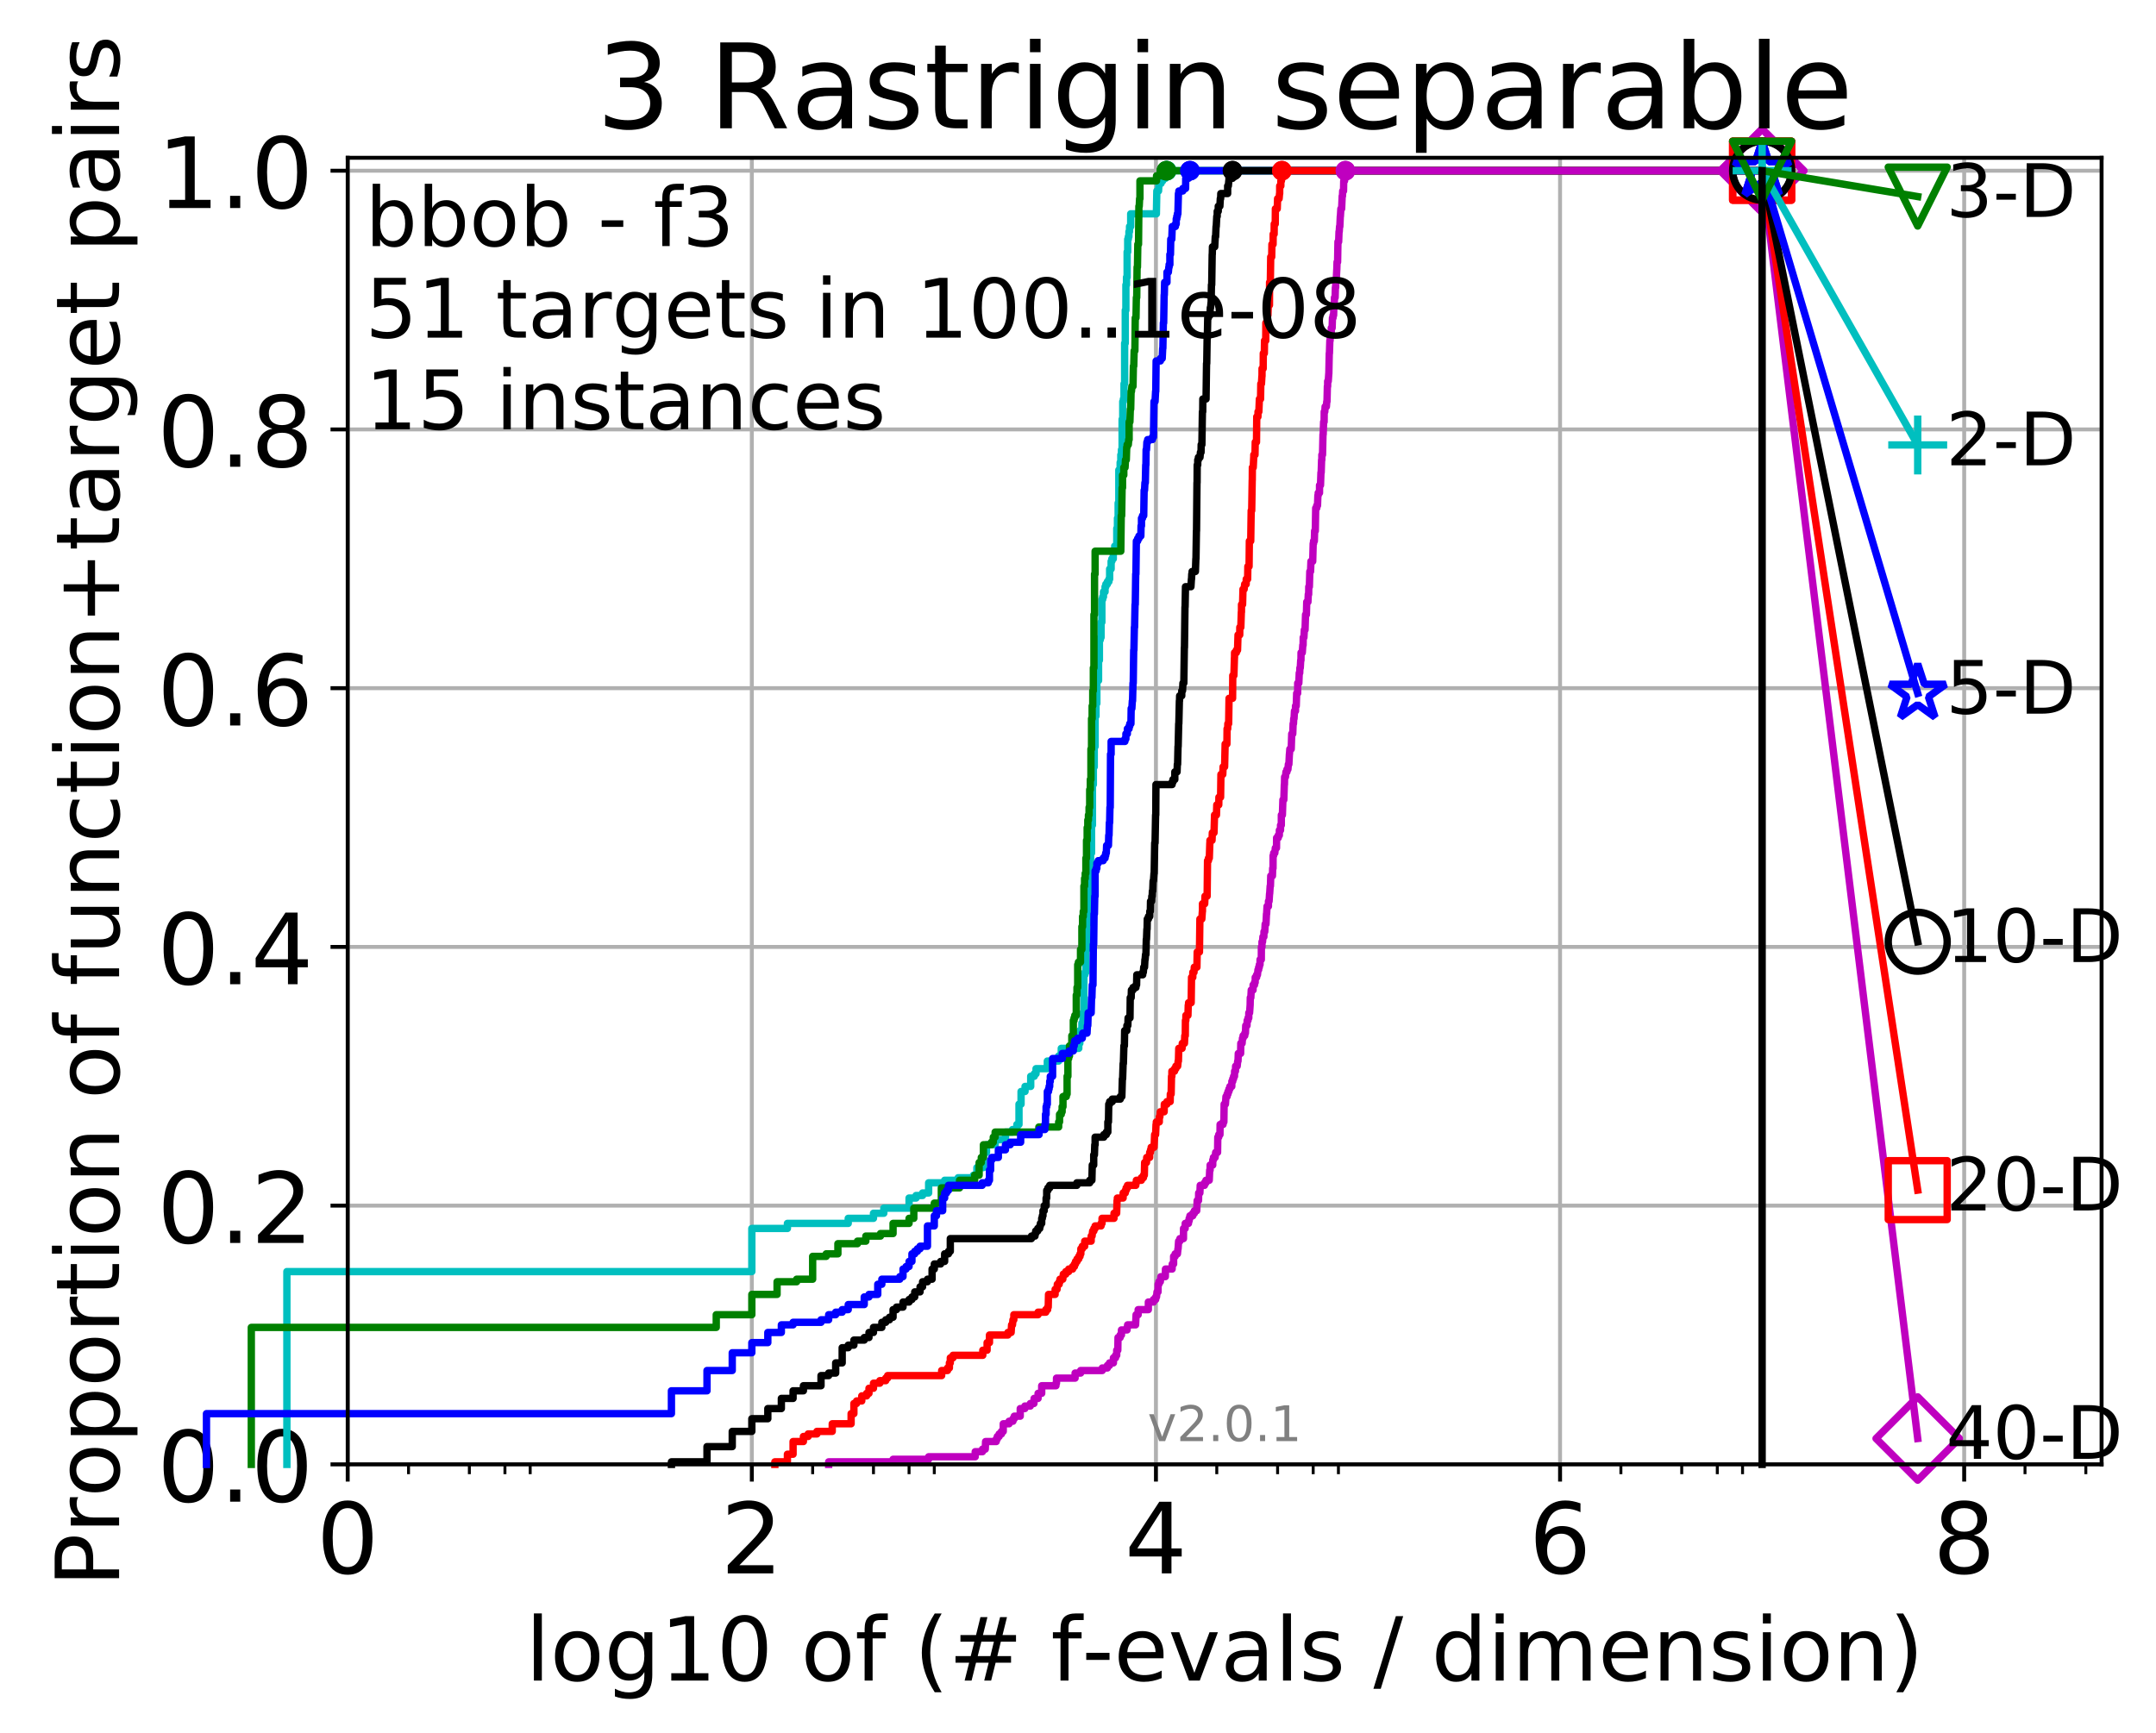 <?xml version="1.0" encoding="utf-8" standalone="no"?>
<!DOCTYPE svg PUBLIC "-//W3C//DTD SVG 1.1//EN"
  "http://www.w3.org/Graphics/SVG/1.1/DTD/svg11.dtd">
<!-- Created with matplotlib (http://matplotlib.org/) -->
<svg height="353pt" version="1.1" viewBox="0 0 439 353" width="439pt" xmlns="http://www.w3.org/2000/svg" xmlns:xlink="http://www.w3.org/1999/xlink">
 <defs>
  <style type="text/css">
*{stroke-linecap:butt;stroke-linejoin:round;}
  </style>
 </defs>
 <g id="figure_1">
  <g id="patch_1">
   <path d="M 0 353.222 
L 439.489 353.222 
L 439.489 0 
L 0 0 
z
" style="fill:#ffffff;"/>
  </g>
  <g id="axes_1">
   <g id="patch_2">
    <path d="M 70.8 298.245 
L 427.92 298.245 
L 427.92 32.133 
L 70.8 32.133 
z
" style="fill:#ffffff;"/>
   </g>
   <g id="matplotlib.axis_1">
    <g id="xtick_1">
     <g id="line2d_1">
      <path clip-path="url(#p8b03a87f51)" d="M 70.8 298.245 
L 70.8 32.133 
" style="fill:none;stroke:#b0b0b0;stroke-linecap:square;stroke-width:0.8;"/>
     </g>
     <g id="line2d_2">
      <defs>
       <path d="M 0 0 
L 0 3.5 
" id="md1ae2dd929" style="stroke:#000000;stroke-width:0.8;"/>
      </defs>
      <g>
       <use style="stroke:#000000;stroke-width:0.8;" x="70.8" xlink:href="#md1ae2dd929" y="298.245"/>
      </g>
     </g>
     <g id="text_1">
      <!-- 0 -->
      <defs>
       <path d="M 31.781 66.406 
Q 24.172 66.406 20.328 58.906 
Q 16.5 51.422 16.5 36.375 
Q 16.5 21.391 20.328 13.891 
Q 24.172 6.391 31.781 6.391 
Q 39.453 6.391 43.281 13.891 
Q 47.125 21.391 47.125 36.375 
Q 47.125 51.422 43.281 58.906 
Q 39.453 66.406 31.781 66.406 
M 31.781 74.219 
Q 44.047 74.219 50.516 64.516 
Q 56.984 54.828 56.984 36.375 
Q 56.984 17.969 50.516 8.266 
Q 44.047 -1.422 31.781 -1.422 
Q 19.531 -1.422 13.062 8.266 
Q 6.594 17.969 6.594 36.375 
Q 6.594 54.828 13.062 64.516 
Q 19.531 74.219 31.781 74.219 
" id="DejaVuSans-30"/>
      </defs>
      <g transform="translate(64.438 320.442)scale(0.2 -0.2)">
       <use xlink:href="#DejaVuSans-30"/>
      </g>
     </g>
    </g>
    <g id="xtick_2">
     <g id="line2d_3">
      <path clip-path="url(#p8b03a87f51)" d="M 153.086 298.245 
L 153.086 32.133 
" style="fill:none;stroke:#b0b0b0;stroke-linecap:square;stroke-width:0.8;"/>
     </g>
     <g id="line2d_4">
      <g>
       <use style="stroke:#000000;stroke-width:0.8;" x="153.086" xlink:href="#md1ae2dd929" y="298.245"/>
      </g>
     </g>
     <g id="text_2">
      <!-- 2 -->
      <defs>
       <path d="M 19.188 8.297 
L 53.609 8.297 
L 53.609 0 
L 7.328 0 
L 7.328 8.297 
Q 12.938 14.109 22.625 23.891 
Q 32.328 33.688 34.812 36.531 
Q 39.547 41.844 41.422 45.531 
Q 43.312 49.219 43.312 52.781 
Q 43.312 58.594 39.234 62.25 
Q 35.156 65.922 28.609 65.922 
Q 23.969 65.922 18.812 64.312 
Q 13.672 62.703 7.812 59.422 
L 7.812 69.391 
Q 13.766 71.781 18.938 73 
Q 24.125 74.219 28.422 74.219 
Q 39.75 74.219 46.484 68.547 
Q 53.219 62.891 53.219 53.422 
Q 53.219 48.922 51.531 44.891 
Q 49.859 40.875 45.406 35.406 
Q 44.188 33.984 37.641 27.219 
Q 31.109 20.453 19.188 8.297 
" id="DejaVuSans-32"/>
      </defs>
      <g transform="translate(146.723 320.442)scale(0.2 -0.2)">
       <use xlink:href="#DejaVuSans-32"/>
      </g>
     </g>
    </g>
    <g id="xtick_3">
     <g id="line2d_5">
      <path clip-path="url(#p8b03a87f51)" d="M 235.371 298.245 
L 235.371 32.133 
" style="fill:none;stroke:#b0b0b0;stroke-linecap:square;stroke-width:0.8;"/>
     </g>
     <g id="line2d_6">
      <g>
       <use style="stroke:#000000;stroke-width:0.8;" x="235.371" xlink:href="#md1ae2dd929" y="298.245"/>
      </g>
     </g>
     <g id="text_3">
      <!-- 4 -->
      <defs>
       <path d="M 37.797 64.312 
L 12.891 25.391 
L 37.797 25.391 
z
M 35.203 72.906 
L 47.609 72.906 
L 47.609 25.391 
L 58.016 25.391 
L 58.016 17.188 
L 47.609 17.188 
L 47.609 0 
L 37.797 0 
L 37.797 17.188 
L 4.891 17.188 
L 4.891 26.703 
z
" id="DejaVuSans-34"/>
      </defs>
      <g transform="translate(229.009 320.442)scale(0.2 -0.2)">
       <use xlink:href="#DejaVuSans-34"/>
      </g>
     </g>
    </g>
    <g id="xtick_4">
     <g id="line2d_7">
      <path clip-path="url(#p8b03a87f51)" d="M 317.657 298.245 
L 317.657 32.133 
" style="fill:none;stroke:#b0b0b0;stroke-linecap:square;stroke-width:0.8;"/>
     </g>
     <g id="line2d_8">
      <g>
       <use style="stroke:#000000;stroke-width:0.8;" x="317.657" xlink:href="#md1ae2dd929" y="298.245"/>
      </g>
     </g>
     <g id="text_4">
      <!-- 6 -->
      <defs>
       <path d="M 33.016 40.375 
Q 26.375 40.375 22.484 35.828 
Q 18.609 31.297 18.609 23.391 
Q 18.609 15.531 22.484 10.953 
Q 26.375 6.391 33.016 6.391 
Q 39.656 6.391 43.531 10.953 
Q 47.406 15.531 47.406 23.391 
Q 47.406 31.297 43.531 35.828 
Q 39.656 40.375 33.016 40.375 
M 52.594 71.297 
L 52.594 62.312 
Q 48.875 64.062 45.094 64.984 
Q 41.312 65.922 37.594 65.922 
Q 27.828 65.922 22.672 59.328 
Q 17.531 52.734 16.797 39.406 
Q 19.672 43.656 24.016 45.922 
Q 28.375 48.188 33.594 48.188 
Q 44.578 48.188 50.953 41.516 
Q 57.328 34.859 57.328 23.391 
Q 57.328 12.156 50.688 5.359 
Q 44.047 -1.422 33.016 -1.422 
Q 20.359 -1.422 13.672 8.266 
Q 6.984 17.969 6.984 36.375 
Q 6.984 53.656 15.188 63.938 
Q 23.391 74.219 37.203 74.219 
Q 40.922 74.219 44.703 73.484 
Q 48.484 72.75 52.594 71.297 
" id="DejaVuSans-36"/>
      </defs>
      <g transform="translate(311.295 320.442)scale(0.2 -0.2)">
       <use xlink:href="#DejaVuSans-36"/>
      </g>
     </g>
    </g>
    <g id="xtick_5">
     <g id="line2d_9">
      <path clip-path="url(#p8b03a87f51)" d="M 399.943 298.245 
L 399.943 32.133 
" style="fill:none;stroke:#b0b0b0;stroke-linecap:square;stroke-width:0.8;"/>
     </g>
     <g id="line2d_10">
      <g>
       <use style="stroke:#000000;stroke-width:0.8;" x="399.943" xlink:href="#md1ae2dd929" y="298.245"/>
      </g>
     </g>
     <g id="text_5">
      <!-- 8 -->
      <defs>
       <path d="M 31.781 34.625 
Q 24.75 34.625 20.719 30.859 
Q 16.703 27.094 16.703 20.516 
Q 16.703 13.922 20.719 10.156 
Q 24.75 6.391 31.781 6.391 
Q 38.812 6.391 42.859 10.172 
Q 46.922 13.969 46.922 20.516 
Q 46.922 27.094 42.891 30.859 
Q 38.875 34.625 31.781 34.625 
M 21.922 38.812 
Q 15.578 40.375 12.031 44.719 
Q 8.5 49.078 8.5 55.328 
Q 8.5 64.062 14.719 69.141 
Q 20.953 74.219 31.781 74.219 
Q 42.672 74.219 48.875 69.141 
Q 55.078 64.062 55.078 55.328 
Q 55.078 49.078 51.531 44.719 
Q 48 40.375 41.703 38.812 
Q 48.828 37.156 52.797 32.312 
Q 56.781 27.484 56.781 20.516 
Q 56.781 9.906 50.312 4.234 
Q 43.844 -1.422 31.781 -1.422 
Q 19.734 -1.422 13.25 4.234 
Q 6.781 9.906 6.781 20.516 
Q 6.781 27.484 10.781 32.312 
Q 14.797 37.156 21.922 38.812 
M 18.312 54.391 
Q 18.312 48.734 21.844 45.562 
Q 25.391 42.391 31.781 42.391 
Q 38.141 42.391 41.719 45.562 
Q 45.312 48.734 45.312 54.391 
Q 45.312 60.062 41.719 63.234 
Q 38.141 66.406 31.781 66.406 
Q 25.391 66.406 21.844 63.234 
Q 18.312 60.062 18.312 54.391 
" id="DejaVuSans-38"/>
      </defs>
      <g transform="translate(393.58 320.442)scale(0.2 -0.2)">
       <use xlink:href="#DejaVuSans-38"/>
      </g>
     </g>
    </g>
    <g id="xtick_6">
     <g id="line2d_11">
      <defs>
       <path d="M 0 0 
L 0 2 
" id="m5903ad8992" style="stroke:#000000;stroke-width:0.6;"/>
      </defs>
      <g>
       <use style="stroke:#000000;stroke-width:0.6;" x="83.185" xlink:href="#m5903ad8992" y="298.245"/>
      </g>
     </g>
    </g>
    <g id="xtick_7">
     <g id="line2d_12">
      <g>
       <use style="stroke:#000000;stroke-width:0.6;" x="95.57" xlink:href="#m5903ad8992" y="298.245"/>
      </g>
     </g>
    </g>
    <g id="xtick_8">
     <g id="line2d_13">
      <g>
       <use style="stroke:#000000;stroke-width:0.6;" x="102.815" xlink:href="#m5903ad8992" y="298.245"/>
      </g>
     </g>
    </g>
    <g id="xtick_9">
     <g id="line2d_14">
      <g>
       <use style="stroke:#000000;stroke-width:0.6;" x="107.956" xlink:href="#m5903ad8992" y="298.245"/>
      </g>
     </g>
    </g>
    <g id="xtick_10">
     <g id="line2d_15">
      <g>
       <use style="stroke:#000000;stroke-width:0.6;" x="165.471" xlink:href="#m5903ad8992" y="298.245"/>
      </g>
     </g>
    </g>
    <g id="xtick_11">
     <g id="line2d_16">
      <g>
       <use style="stroke:#000000;stroke-width:0.6;" x="177.856" xlink:href="#m5903ad8992" y="298.245"/>
      </g>
     </g>
    </g>
    <g id="xtick_12">
     <g id="line2d_17">
      <g>
       <use style="stroke:#000000;stroke-width:0.6;" x="185.101" xlink:href="#m5903ad8992" y="298.245"/>
      </g>
     </g>
    </g>
    <g id="xtick_13">
     <g id="line2d_18">
      <g>
       <use style="stroke:#000000;stroke-width:0.6;" x="190.241" xlink:href="#m5903ad8992" y="298.245"/>
      </g>
     </g>
    </g>
    <g id="xtick_14">
     <g id="line2d_19">
      <g>
       <use style="stroke:#000000;stroke-width:0.6;" x="247.757" xlink:href="#m5903ad8992" y="298.245"/>
      </g>
     </g>
    </g>
    <g id="xtick_15">
     <g id="line2d_20">
      <g>
       <use style="stroke:#000000;stroke-width:0.6;" x="260.142" xlink:href="#m5903ad8992" y="298.245"/>
      </g>
     </g>
    </g>
    <g id="xtick_16">
     <g id="line2d_21">
      <g>
       <use style="stroke:#000000;stroke-width:0.6;" x="267.387" xlink:href="#m5903ad8992" y="298.245"/>
      </g>
     </g>
    </g>
    <g id="xtick_17">
     <g id="line2d_22">
      <g>
       <use style="stroke:#000000;stroke-width:0.6;" x="272.527" xlink:href="#m5903ad8992" y="298.245"/>
      </g>
     </g>
    </g>
    <g id="xtick_18">
     <g id="line2d_23">
      <g>
       <use style="stroke:#000000;stroke-width:0.6;" x="330.042" xlink:href="#m5903ad8992" y="298.245"/>
      </g>
     </g>
    </g>
    <g id="xtick_19">
     <g id="line2d_24">
      <g>
       <use style="stroke:#000000;stroke-width:0.6;" x="342.428" xlink:href="#m5903ad8992" y="298.245"/>
      </g>
     </g>
    </g>
    <g id="xtick_20">
     <g id="line2d_25">
      <g>
       <use style="stroke:#000000;stroke-width:0.6;" x="349.673" xlink:href="#m5903ad8992" y="298.245"/>
      </g>
     </g>
    </g>
    <g id="xtick_21">
     <g id="line2d_26">
      <g>
       <use style="stroke:#000000;stroke-width:0.6;" x="354.813" xlink:href="#m5903ad8992" y="298.245"/>
      </g>
     </g>
    </g>
    <g id="xtick_22">
     <g id="line2d_27">
      <g>
       <use style="stroke:#000000;stroke-width:0.6;" x="412.328" xlink:href="#m5903ad8992" y="298.245"/>
      </g>
     </g>
    </g>
    <g id="xtick_23">
     <g id="line2d_28">
      <g>
       <use style="stroke:#000000;stroke-width:0.6;" x="424.713" xlink:href="#m5903ad8992" y="298.245"/>
      </g>
     </g>
    </g>
    <g id="text_6">
     <!-- log10 of (# f-evals / dimension) -->
     <defs>
      <path d="M 9.422 75.984 
L 18.406 75.984 
L 18.406 0 
L 9.422 0 
z
" id="DejaVuSans-6c"/>
      <path d="M 30.609 48.391 
Q 23.391 48.391 19.188 42.75 
Q 14.984 37.109 14.984 27.297 
Q 14.984 17.484 19.156 11.844 
Q 23.344 6.203 30.609 6.203 
Q 37.797 6.203 41.984 11.859 
Q 46.188 17.531 46.188 27.297 
Q 46.188 37.016 41.984 42.703 
Q 37.797 48.391 30.609 48.391 
M 30.609 56 
Q 42.328 56 49.016 48.375 
Q 55.719 40.766 55.719 27.297 
Q 55.719 13.875 49.016 6.219 
Q 42.328 -1.422 30.609 -1.422 
Q 18.844 -1.422 12.172 6.219 
Q 5.516 13.875 5.516 27.297 
Q 5.516 40.766 12.172 48.375 
Q 18.844 56 30.609 56 
" id="DejaVuSans-6f"/>
      <path d="M 45.406 27.984 
Q 45.406 37.75 41.375 43.109 
Q 37.359 48.484 30.078 48.484 
Q 22.859 48.484 18.828 43.109 
Q 14.797 37.75 14.797 27.984 
Q 14.797 18.266 18.828 12.891 
Q 22.859 7.516 30.078 7.516 
Q 37.359 7.516 41.375 12.891 
Q 45.406 18.266 45.406 27.984 
M 54.391 6.781 
Q 54.391 -7.172 48.188 -13.984 
Q 42 -20.797 29.203 -20.797 
Q 24.469 -20.797 20.266 -20.094 
Q 16.062 -19.391 12.109 -17.922 
L 12.109 -9.188 
Q 16.062 -11.328 19.922 -12.344 
Q 23.781 -13.375 27.781 -13.375 
Q 36.625 -13.375 41.016 -8.766 
Q 45.406 -4.156 45.406 5.172 
L 45.406 9.625 
Q 42.625 4.781 38.281 2.391 
Q 33.938 0 27.875 0 
Q 17.828 0 11.672 7.656 
Q 5.516 15.328 5.516 27.984 
Q 5.516 40.672 11.672 48.328 
Q 17.828 56 27.875 56 
Q 33.938 56 38.281 53.609 
Q 42.625 51.219 45.406 46.391 
L 45.406 54.688 
L 54.391 54.688 
z
" id="DejaVuSans-67"/>
      <path d="M 12.406 8.297 
L 28.516 8.297 
L 28.516 63.922 
L 10.984 60.406 
L 10.984 69.391 
L 28.422 72.906 
L 38.281 72.906 
L 38.281 8.297 
L 54.391 8.297 
L 54.391 0 
L 12.406 0 
z
" id="DejaVuSans-31"/>
      <path id="DejaVuSans-20"/>
      <path d="M 37.109 75.984 
L 37.109 68.5 
L 28.516 68.5 
Q 23.688 68.5 21.797 66.547 
Q 19.922 64.594 19.922 59.516 
L 19.922 54.688 
L 34.719 54.688 
L 34.719 47.703 
L 19.922 47.703 
L 19.922 0 
L 10.891 0 
L 10.891 47.703 
L 2.297 47.703 
L 2.297 54.688 
L 10.891 54.688 
L 10.891 58.5 
Q 10.891 67.625 15.141 71.797 
Q 19.391 75.984 28.609 75.984 
z
" id="DejaVuSans-66"/>
      <path d="M 31 75.875 
Q 24.469 64.656 21.281 53.656 
Q 18.109 42.672 18.109 31.391 
Q 18.109 20.125 21.312 9.062 
Q 24.516 -2 31 -13.188 
L 23.188 -13.188 
Q 15.875 -1.703 12.234 9.375 
Q 8.594 20.453 8.594 31.391 
Q 8.594 42.281 12.203 53.312 
Q 15.828 64.359 23.188 75.875 
z
" id="DejaVuSans-28"/>
      <path d="M 51.125 44 
L 36.922 44 
L 32.812 27.688 
L 47.125 27.688 
z
M 43.797 71.781 
L 38.719 51.516 
L 52.984 51.516 
L 58.109 71.781 
L 65.922 71.781 
L 60.891 51.516 
L 76.125 51.516 
L 76.125 44 
L 58.984 44 
L 54.984 27.688 
L 70.516 27.688 
L 70.516 20.219 
L 53.078 20.219 
L 48 0 
L 40.188 0 
L 45.219 20.219 
L 30.906 20.219 
L 25.875 0 
L 18.016 0 
L 23.094 20.219 
L 7.719 20.219 
L 7.719 27.688 
L 24.906 27.688 
L 29 44 
L 13.281 44 
L 13.281 51.516 
L 30.906 51.516 
L 35.891 71.781 
z
" id="DejaVuSans-23"/>
      <path d="M 4.891 31.391 
L 31.203 31.391 
L 31.203 23.391 
L 4.891 23.391 
z
" id="DejaVuSans-2d"/>
      <path d="M 56.203 29.594 
L 56.203 25.203 
L 14.891 25.203 
Q 15.484 15.922 20.484 11.062 
Q 25.484 6.203 34.422 6.203 
Q 39.594 6.203 44.453 7.469 
Q 49.312 8.734 54.109 11.281 
L 54.109 2.781 
Q 49.266 0.734 44.188 -0.344 
Q 39.109 -1.422 33.891 -1.422 
Q 20.797 -1.422 13.156 6.188 
Q 5.516 13.812 5.516 26.812 
Q 5.516 40.234 12.766 48.109 
Q 20.016 56 32.328 56 
Q 43.359 56 49.781 48.891 
Q 56.203 41.797 56.203 29.594 
M 47.219 32.234 
Q 47.125 39.594 43.094 43.984 
Q 39.062 48.391 32.422 48.391 
Q 24.906 48.391 20.391 44.141 
Q 15.875 39.891 15.188 32.172 
z
" id="DejaVuSans-65"/>
      <path d="M 2.984 54.688 
L 12.5 54.688 
L 29.594 8.797 
L 46.688 54.688 
L 56.203 54.688 
L 35.688 0 
L 23.484 0 
z
" id="DejaVuSans-76"/>
      <path d="M 34.281 27.484 
Q 23.391 27.484 19.188 25 
Q 14.984 22.516 14.984 16.5 
Q 14.984 11.719 18.141 8.906 
Q 21.297 6.109 26.703 6.109 
Q 34.188 6.109 38.703 11.406 
Q 43.219 16.703 43.219 25.484 
L 43.219 27.484 
z
M 52.203 31.203 
L 52.203 0 
L 43.219 0 
L 43.219 8.297 
Q 40.141 3.328 35.547 0.953 
Q 30.953 -1.422 24.312 -1.422 
Q 15.922 -1.422 10.953 3.297 
Q 6 8.016 6 15.922 
Q 6 25.141 12.172 29.828 
Q 18.359 34.516 30.609 34.516 
L 43.219 34.516 
L 43.219 35.406 
Q 43.219 41.609 39.141 45 
Q 35.062 48.391 27.688 48.391 
Q 23 48.391 18.547 47.266 
Q 14.109 46.141 10.016 43.891 
L 10.016 52.203 
Q 14.938 54.109 19.578 55.047 
Q 24.219 56 28.609 56 
Q 40.484 56 46.344 49.844 
Q 52.203 43.703 52.203 31.203 
" id="DejaVuSans-61"/>
      <path d="M 44.281 53.078 
L 44.281 44.578 
Q 40.484 46.531 36.375 47.5 
Q 32.281 48.484 27.875 48.484 
Q 21.188 48.484 17.844 46.438 
Q 14.5 44.391 14.5 40.281 
Q 14.5 37.156 16.891 35.375 
Q 19.281 33.594 26.516 31.984 
L 29.594 31.297 
Q 39.156 29.25 43.188 25.516 
Q 47.219 21.781 47.219 15.094 
Q 47.219 7.469 41.188 3.016 
Q 35.156 -1.422 24.609 -1.422 
Q 20.219 -1.422 15.453 -0.562 
Q 10.688 0.297 5.422 2 
L 5.422 11.281 
Q 10.406 8.688 15.234 7.391 
Q 20.062 6.109 24.812 6.109 
Q 31.156 6.109 34.562 8.281 
Q 37.984 10.453 37.984 14.406 
Q 37.984 18.062 35.516 20.016 
Q 33.062 21.969 24.703 23.781 
L 21.578 24.516 
Q 13.234 26.266 9.516 29.906 
Q 5.812 33.547 5.812 39.891 
Q 5.812 47.609 11.281 51.797 
Q 16.75 56 26.812 56 
Q 31.781 56 36.172 55.266 
Q 40.578 54.547 44.281 53.078 
" id="DejaVuSans-73"/>
      <path d="M 25.391 72.906 
L 33.688 72.906 
L 8.297 -9.281 
L 0 -9.281 
z
" id="DejaVuSans-2f"/>
      <path d="M 45.406 46.391 
L 45.406 75.984 
L 54.391 75.984 
L 54.391 0 
L 45.406 0 
L 45.406 8.203 
Q 42.578 3.328 38.25 0.953 
Q 33.938 -1.422 27.875 -1.422 
Q 17.969 -1.422 11.734 6.484 
Q 5.516 14.406 5.516 27.297 
Q 5.516 40.188 11.734 48.094 
Q 17.969 56 27.875 56 
Q 33.938 56 38.25 53.625 
Q 42.578 51.266 45.406 46.391 
M 14.797 27.297 
Q 14.797 17.391 18.875 11.75 
Q 22.953 6.109 30.078 6.109 
Q 37.203 6.109 41.297 11.75 
Q 45.406 17.391 45.406 27.297 
Q 45.406 37.203 41.297 42.844 
Q 37.203 48.484 30.078 48.484 
Q 22.953 48.484 18.875 42.844 
Q 14.797 37.203 14.797 27.297 
" id="DejaVuSans-64"/>
      <path d="M 9.422 54.688 
L 18.406 54.688 
L 18.406 0 
L 9.422 0 
z
M 9.422 75.984 
L 18.406 75.984 
L 18.406 64.594 
L 9.422 64.594 
z
" id="DejaVuSans-69"/>
      <path d="M 52 44.188 
Q 55.375 50.25 60.062 53.125 
Q 64.75 56 71.094 56 
Q 79.641 56 84.281 50.016 
Q 88.922 44.047 88.922 33.016 
L 88.922 0 
L 79.891 0 
L 79.891 32.719 
Q 79.891 40.578 77.094 44.375 
Q 74.312 48.188 68.609 48.188 
Q 61.625 48.188 57.562 43.547 
Q 53.516 38.922 53.516 30.906 
L 53.516 0 
L 44.484 0 
L 44.484 32.719 
Q 44.484 40.625 41.703 44.406 
Q 38.922 48.188 33.109 48.188 
Q 26.219 48.188 22.156 43.531 
Q 18.109 38.875 18.109 30.906 
L 18.109 0 
L 9.078 0 
L 9.078 54.688 
L 18.109 54.688 
L 18.109 46.188 
Q 21.188 51.219 25.484 53.609 
Q 29.781 56 35.688 56 
Q 41.656 56 45.828 52.969 
Q 50 49.953 52 44.188 
" id="DejaVuSans-6d"/>
      <path d="M 54.891 33.016 
L 54.891 0 
L 45.906 0 
L 45.906 32.719 
Q 45.906 40.484 42.875 44.328 
Q 39.844 48.188 33.797 48.188 
Q 26.516 48.188 22.312 43.547 
Q 18.109 38.922 18.109 30.906 
L 18.109 0 
L 9.078 0 
L 9.078 54.688 
L 18.109 54.688 
L 18.109 46.188 
Q 21.344 51.125 25.703 53.562 
Q 30.078 56 35.797 56 
Q 45.219 56 50.047 50.172 
Q 54.891 44.344 54.891 33.016 
" id="DejaVuSans-6e"/>
      <path d="M 8.016 75.875 
L 15.828 75.875 
Q 23.141 64.359 26.781 53.312 
Q 30.422 42.281 30.422 31.391 
Q 30.422 20.453 26.781 9.375 
Q 23.141 -1.703 15.828 -13.188 
L 8.016 -13.188 
Q 14.5 -2 17.703 9.062 
Q 20.906 20.125 20.906 31.391 
Q 20.906 42.672 17.703 53.656 
Q 14.5 64.656 8.016 75.875 
" id="DejaVuSans-29"/>
     </defs>
     <g transform="translate(107.015 342.279)scale(0.18 -0.18)">
      <use xlink:href="#DejaVuSans-6c"/>
      <use x="27.783" xlink:href="#DejaVuSans-6f"/>
      <use x="88.965" xlink:href="#DejaVuSans-67"/>
      <use x="152.441" xlink:href="#DejaVuSans-31"/>
      <use x="216.064" xlink:href="#DejaVuSans-30"/>
      <use x="279.688" xlink:href="#DejaVuSans-20"/>
      <use x="311.475" xlink:href="#DejaVuSans-6f"/>
      <use x="372.656" xlink:href="#DejaVuSans-66"/>
      <use x="407.861" xlink:href="#DejaVuSans-20"/>
      <use x="439.648" xlink:href="#DejaVuSans-28"/>
      <use x="478.662" xlink:href="#DejaVuSans-23"/>
      <use x="562.451" xlink:href="#DejaVuSans-20"/>
      <use x="594.238" xlink:href="#DejaVuSans-66"/>
      <use x="629.365" xlink:href="#DejaVuSans-2d"/>
      <use x="665.449" xlink:href="#DejaVuSans-65"/>
      <use x="726.973" xlink:href="#DejaVuSans-76"/>
      <use x="786.152" xlink:href="#DejaVuSans-61"/>
      <use x="847.432" xlink:href="#DejaVuSans-6c"/>
      <use x="875.215" xlink:href="#DejaVuSans-73"/>
      <use x="927.314" xlink:href="#DejaVuSans-20"/>
      <use x="959.102" xlink:href="#DejaVuSans-2f"/>
      <use x="992.793" xlink:href="#DejaVuSans-20"/>
      <use x="1024.58" xlink:href="#DejaVuSans-64"/>
      <use x="1088.057" xlink:href="#DejaVuSans-69"/>
      <use x="1115.84" xlink:href="#DejaVuSans-6d"/>
      <use x="1213.252" xlink:href="#DejaVuSans-65"/>
      <use x="1274.775" xlink:href="#DejaVuSans-6e"/>
      <use x="1338.154" xlink:href="#DejaVuSans-73"/>
      <use x="1390.254" xlink:href="#DejaVuSans-69"/>
      <use x="1418.037" xlink:href="#DejaVuSans-6f"/>
      <use x="1479.219" xlink:href="#DejaVuSans-6e"/>
      <use x="1542.598" xlink:href="#DejaVuSans-29"/>
     </g>
    </g>
   </g>
   <g id="matplotlib.axis_2">
    <g id="ytick_1">
     <g id="line2d_29">
      <path clip-path="url(#p8b03a87f51)" d="M 70.8 298.245 
L 427.92 298.245 
" style="fill:none;stroke:#b0b0b0;stroke-linecap:square;stroke-width:0.8;"/>
     </g>
     <g id="line2d_30">
      <defs>
       <path d="M 0 0 
L -3.5 0 
" id="m62f0c25cb6" style="stroke:#000000;stroke-width:0.8;"/>
      </defs>
      <g>
       <use style="stroke:#000000;stroke-width:0.8;" x="70.8" xlink:href="#m62f0c25cb6" y="298.245"/>
      </g>
     </g>
     <g id="text_7">
      <!-- 0.0 -->
      <defs>
       <path d="M 10.688 12.406 
L 21 12.406 
L 21 0 
L 10.688 0 
z
" id="DejaVuSans-2e"/>
      </defs>
      <g transform="translate(31.994 305.844)scale(0.2 -0.2)">
       <use xlink:href="#DejaVuSans-30"/>
       <use x="63.623" xlink:href="#DejaVuSans-2e"/>
       <use x="95.41" xlink:href="#DejaVuSans-30"/>
      </g>
     </g>
    </g>
    <g id="ytick_2">
     <g id="line2d_31">
      <path clip-path="url(#p8b03a87f51)" d="M 70.8 245.55 
L 427.92 245.55 
" style="fill:none;stroke:#b0b0b0;stroke-linecap:square;stroke-width:0.8;"/>
     </g>
     <g id="line2d_32">
      <g>
       <use style="stroke:#000000;stroke-width:0.8;" x="70.8" xlink:href="#m62f0c25cb6" y="245.55"/>
      </g>
     </g>
     <g id="text_8">
      <!-- 0.2 -->
      <g transform="translate(31.994 253.148)scale(0.2 -0.2)">
       <use xlink:href="#DejaVuSans-30"/>
       <use x="63.623" xlink:href="#DejaVuSans-2e"/>
       <use x="95.41" xlink:href="#DejaVuSans-32"/>
      </g>
     </g>
    </g>
    <g id="ytick_3">
     <g id="line2d_33">
      <path clip-path="url(#p8b03a87f51)" d="M 70.8 192.854 
L 427.92 192.854 
" style="fill:none;stroke:#b0b0b0;stroke-linecap:square;stroke-width:0.8;"/>
     </g>
     <g id="line2d_34">
      <g>
       <use style="stroke:#000000;stroke-width:0.8;" x="70.8" xlink:href="#m62f0c25cb6" y="192.854"/>
      </g>
     </g>
     <g id="text_9">
      <!-- 0.4 -->
      <g transform="translate(31.994 200.453)scale(0.2 -0.2)">
       <use xlink:href="#DejaVuSans-30"/>
       <use x="63.623" xlink:href="#DejaVuSans-2e"/>
       <use x="95.41" xlink:href="#DejaVuSans-34"/>
      </g>
     </g>
    </g>
    <g id="ytick_4">
     <g id="line2d_35">
      <path clip-path="url(#p8b03a87f51)" d="M 70.8 140.159 
L 427.92 140.159 
" style="fill:none;stroke:#b0b0b0;stroke-linecap:square;stroke-width:0.8;"/>
     </g>
     <g id="line2d_36">
      <g>
       <use style="stroke:#000000;stroke-width:0.8;" x="70.8" xlink:href="#m62f0c25cb6" y="140.159"/>
      </g>
     </g>
     <g id="text_10">
      <!-- 0.6 -->
      <g transform="translate(31.994 147.757)scale(0.2 -0.2)">
       <use xlink:href="#DejaVuSans-30"/>
       <use x="63.623" xlink:href="#DejaVuSans-2e"/>
       <use x="95.41" xlink:href="#DejaVuSans-36"/>
      </g>
     </g>
    </g>
    <g id="ytick_5">
     <g id="line2d_37">
      <path clip-path="url(#p8b03a87f51)" d="M 70.8 87.464 
L 427.92 87.464 
" style="fill:none;stroke:#b0b0b0;stroke-linecap:square;stroke-width:0.8;"/>
     </g>
     <g id="line2d_38">
      <g>
       <use style="stroke:#000000;stroke-width:0.8;" x="70.8" xlink:href="#m62f0c25cb6" y="87.464"/>
      </g>
     </g>
     <g id="text_11">
      <!-- 0.8 -->
      <g transform="translate(31.994 95.062)scale(0.2 -0.2)">
       <use xlink:href="#DejaVuSans-30"/>
       <use x="63.623" xlink:href="#DejaVuSans-2e"/>
       <use x="95.41" xlink:href="#DejaVuSans-38"/>
      </g>
     </g>
    </g>
    <g id="ytick_6">
     <g id="line2d_39">
      <path clip-path="url(#p8b03a87f51)" d="M 70.8 34.768 
L 427.92 34.768 
" style="fill:none;stroke:#b0b0b0;stroke-linecap:square;stroke-width:0.8;"/>
     </g>
     <g id="line2d_40">
      <g>
       <use style="stroke:#000000;stroke-width:0.8;" x="70.8" xlink:href="#m62f0c25cb6" y="34.768"/>
      </g>
     </g>
     <g id="text_12">
      <!-- 1.0 -->
      <g transform="translate(31.994 42.367)scale(0.2 -0.2)">
       <use xlink:href="#DejaVuSans-31"/>
       <use x="63.623" xlink:href="#DejaVuSans-2e"/>
       <use x="95.41" xlink:href="#DejaVuSans-30"/>
      </g>
     </g>
    </g>
    <g id="text_13">
     <!-- Proportion of function+target pairs -->
     <defs>
      <path d="M 19.672 64.797 
L 19.672 37.406 
L 32.078 37.406 
Q 38.969 37.406 42.719 40.969 
Q 46.484 44.531 46.484 51.125 
Q 46.484 57.672 42.719 61.234 
Q 38.969 64.797 32.078 64.797 
z
M 9.812 72.906 
L 32.078 72.906 
Q 44.344 72.906 50.609 67.359 
Q 56.891 61.812 56.891 51.125 
Q 56.891 40.328 50.609 34.812 
Q 44.344 29.297 32.078 29.297 
L 19.672 29.297 
L 19.672 0 
L 9.812 0 
z
" id="DejaVuSans-50"/>
      <path d="M 41.109 46.297 
Q 39.594 47.172 37.812 47.578 
Q 36.031 48 33.891 48 
Q 26.266 48 22.188 43.047 
Q 18.109 38.094 18.109 28.812 
L 18.109 0 
L 9.078 0 
L 9.078 54.688 
L 18.109 54.688 
L 18.109 46.188 
Q 20.953 51.172 25.484 53.578 
Q 30.031 56 36.531 56 
Q 37.453 56 38.578 55.875 
Q 39.703 55.766 41.062 55.516 
z
" id="DejaVuSans-72"/>
      <path d="M 18.109 8.203 
L 18.109 -20.797 
L 9.078 -20.797 
L 9.078 54.688 
L 18.109 54.688 
L 18.109 46.391 
Q 20.953 51.266 25.266 53.625 
Q 29.594 56 35.594 56 
Q 45.562 56 51.781 48.094 
Q 58.016 40.188 58.016 27.297 
Q 58.016 14.406 51.781 6.484 
Q 45.562 -1.422 35.594 -1.422 
Q 29.594 -1.422 25.266 0.953 
Q 20.953 3.328 18.109 8.203 
M 48.688 27.297 
Q 48.688 37.203 44.609 42.844 
Q 40.531 48.484 33.406 48.484 
Q 26.266 48.484 22.188 42.844 
Q 18.109 37.203 18.109 27.297 
Q 18.109 17.391 22.188 11.75 
Q 26.266 6.109 33.406 6.109 
Q 40.531 6.109 44.609 11.75 
Q 48.688 17.391 48.688 27.297 
" id="DejaVuSans-70"/>
      <path d="M 18.312 70.219 
L 18.312 54.688 
L 36.812 54.688 
L 36.812 47.703 
L 18.312 47.703 
L 18.312 18.016 
Q 18.312 11.328 20.141 9.422 
Q 21.969 7.516 27.594 7.516 
L 36.812 7.516 
L 36.812 0 
L 27.594 0 
Q 17.188 0 13.234 3.875 
Q 9.281 7.766 9.281 18.016 
L 9.281 47.703 
L 2.688 47.703 
L 2.688 54.688 
L 9.281 54.688 
L 9.281 70.219 
z
" id="DejaVuSans-74"/>
      <path d="M 8.5 21.578 
L 8.5 54.688 
L 17.484 54.688 
L 17.484 21.922 
Q 17.484 14.156 20.5 10.266 
Q 23.531 6.391 29.594 6.391 
Q 36.859 6.391 41.078 11.031 
Q 45.312 15.672 45.312 23.688 
L 45.312 54.688 
L 54.297 54.688 
L 54.297 0 
L 45.312 0 
L 45.312 8.406 
Q 42.047 3.422 37.719 1 
Q 33.406 -1.422 27.688 -1.422 
Q 18.266 -1.422 13.375 4.438 
Q 8.5 10.297 8.5 21.578 
M 31.109 56 
z
" id="DejaVuSans-75"/>
      <path d="M 48.781 52.594 
L 48.781 44.188 
Q 44.969 46.297 41.141 47.344 
Q 37.312 48.391 33.406 48.391 
Q 24.656 48.391 19.812 42.844 
Q 14.984 37.312 14.984 27.297 
Q 14.984 17.281 19.812 11.734 
Q 24.656 6.203 33.406 6.203 
Q 37.312 6.203 41.141 7.25 
Q 44.969 8.297 48.781 10.406 
L 48.781 2.094 
Q 45.016 0.344 40.984 -0.531 
Q 36.969 -1.422 32.422 -1.422 
Q 20.062 -1.422 12.781 6.344 
Q 5.516 14.109 5.516 27.297 
Q 5.516 40.672 12.859 48.328 
Q 20.219 56 33.016 56 
Q 37.156 56 41.109 55.141 
Q 45.062 54.297 48.781 52.594 
" id="DejaVuSans-63"/>
      <path d="M 46 62.703 
L 46 35.5 
L 73.188 35.5 
L 73.188 27.203 
L 46 27.203 
L 46 0 
L 37.797 0 
L 37.797 27.203 
L 10.594 27.203 
L 10.594 35.5 
L 37.797 35.5 
L 37.797 62.703 
z
" id="DejaVuSans-2b"/>
     </defs>
     <g transform="translate(24.25 323.179)rotate(-90)scale(0.18 -0.18)">
      <use xlink:href="#DejaVuSans-50"/>
      <use x="60.287" xlink:href="#DejaVuSans-72"/>
      <use x="101.369" xlink:href="#DejaVuSans-6f"/>
      <use x="162.551" xlink:href="#DejaVuSans-70"/>
      <use x="226.027" xlink:href="#DejaVuSans-6f"/>
      <use x="287.209" xlink:href="#DejaVuSans-72"/>
      <use x="328.322" xlink:href="#DejaVuSans-74"/>
      <use x="367.531" xlink:href="#DejaVuSans-69"/>
      <use x="395.314" xlink:href="#DejaVuSans-6f"/>
      <use x="456.496" xlink:href="#DejaVuSans-6e"/>
      <use x="519.875" xlink:href="#DejaVuSans-20"/>
      <use x="551.662" xlink:href="#DejaVuSans-6f"/>
      <use x="612.844" xlink:href="#DejaVuSans-66"/>
      <use x="648.049" xlink:href="#DejaVuSans-20"/>
      <use x="679.836" xlink:href="#DejaVuSans-66"/>
      <use x="715.041" xlink:href="#DejaVuSans-75"/>
      <use x="778.42" xlink:href="#DejaVuSans-6e"/>
      <use x="841.799" xlink:href="#DejaVuSans-63"/>
      <use x="896.779" xlink:href="#DejaVuSans-74"/>
      <use x="935.988" xlink:href="#DejaVuSans-69"/>
      <use x="963.771" xlink:href="#DejaVuSans-6f"/>
      <use x="1024.953" xlink:href="#DejaVuSans-6e"/>
      <use x="1088.332" xlink:href="#DejaVuSans-2b"/>
      <use x="1172.121" xlink:href="#DejaVuSans-74"/>
      <use x="1211.33" xlink:href="#DejaVuSans-61"/>
      <use x="1272.609" xlink:href="#DejaVuSans-72"/>
      <use x="1313.707" xlink:href="#DejaVuSans-67"/>
      <use x="1377.184" xlink:href="#DejaVuSans-65"/>
      <use x="1438.707" xlink:href="#DejaVuSans-74"/>
      <use x="1477.916" xlink:href="#DejaVuSans-20"/>
      <use x="1509.703" xlink:href="#DejaVuSans-70"/>
      <use x="1573.18" xlink:href="#DejaVuSans-61"/>
      <use x="1634.459" xlink:href="#DejaVuSans-69"/>
      <use x="1662.242" xlink:href="#DejaVuSans-72"/>
      <use x="1703.355" xlink:href="#DejaVuSans-73"/>
     </g>
    </g>
   </g>
   <g id="line2d_41">
    <defs>
     <path d="M 0 1.5 
C 0.398 1.5 0.779 1.342 1.061 1.061 
C 1.342 0.779 1.5 0.398 1.5 0 
C 1.5 -0.398 1.342 -0.779 1.061 -1.061 
C 0.779 -1.342 0.398 -1.5 0 -1.5 
C -0.398 -1.5 -0.779 -1.342 -1.061 -1.061 
C -1.342 -0.779 -1.5 -0.398 -1.5 0 
C -1.5 0.398 -1.342 0.779 -1.061 1.061 
C -0.779 1.342 -0.398 1.5 0 1.5 
z
" id="m0733f019d9" style="stroke:#00bfbf;"/>
    </defs>
    <g>
     <use style="fill:#00bfbf;stroke:#00bfbf;" x="237.555" xlink:href="#m0733f019d9" y="34.768"/>
     <use style="fill:#00bfbf;stroke:#00bfbf;" x="237.555" xlink:href="#m0733f019d9" y="34.768"/>
    </g>
   </g>
   <g id="line2d_42">
    <path d="M 58.415 298.245 
L 58.415 258.982 
L 153.086 258.982 
L 153.086 250.2 
L 160.331 250.2 
L 160.331 249.166 
L 172.716 249.166 
L 172.716 248.133 
L 177.856 248.133 
L 177.856 247.1 
L 179.961 247.1 
L 179.961 246.067 
L 185.101 246.067 
L 185.101 244 
L 186.531 244 
L 186.531 243.483 
L 187.855 243.483 
L 187.855 242.967 
L 189.088 242.967 
L 189.088 240.9 
L 192.346 240.9 
L 192.346 240.384 
L 195.1 240.384 
L 195.1 239.867 
L 198.216 239.867 
L 198.216 239.35 
L 198.917 239.35 
L 198.917 237.801 
L 200.241 237.801 
L 200.241 234.701 
L 200.868 234.701 
L 200.868 233.151 
L 202.627 233.151 
L 202.627 232.118 
L 204.731 232.118 
L 204.731 230.568 
L 206.161 230.568 
L 206.161 230.051 
L 207.055 230.051 
L 207.055 229.018 
L 207.486 229.018 
L 207.486 224.885 
L 207.906 224.885 
L 207.906 222.302 
L 208.718 222.302 
L 208.718 221.269 
L 209.872 221.269 
L 209.872 219.202 
L 210.601 219.202 
L 210.601 218.686 
L 210.955 218.686 
L 210.955 217.652 
L 213.253 217.652 
L 213.253 216.102 
L 215.562 216.102 
L 215.562 215.069 
L 216.095 215.069 
L 216.095 213.519 
L 219.657 213.519 
L 219.657 212.486 
L 219.871 212.486 
L 219.871 209.903 
L 220.291 209.903 
L 220.291 208.353 
L 220.498 208.353 
L 220.498 206.287 
L 220.702 206.287 
L 220.702 198.537 
L 220.904 198.537 
L 220.904 198.021 
L 221.104 198.021 
L 221.104 193.371 
L 221.301 193.371 
L 221.301 188.205 
L 221.496 188.205 
L 221.496 185.105 
L 221.689 185.105 
L 221.689 179.939 
L 221.881 179.939 
L 221.881 177.872 
L 222.07 177.872 
L 222.07 173.739 
L 222.257 173.739 
L 222.257 168.057 
L 222.442 168.057 
L 222.442 159.791 
L 222.625 159.791 
L 222.625 156.174 
L 222.807 156.174 
L 222.807 152.041 
L 222.986 152.041 
L 222.986 145.842 
L 223.164 145.842 
L 223.164 143.259 
L 223.34 143.259 
L 223.34 138.609 
L 223.687 138.609 
L 223.687 134.476 
L 223.858 134.476 
L 223.858 130.343 
L 224.027 130.343 
L 224.027 129.827 
L 224.195 129.827 
L 224.195 126.727 
L 224.361 126.727 
L 224.361 122.077 
L 224.526 122.077 
L 224.526 121.561 
L 224.689 121.561 
L 224.689 120.527 
L 225.011 120.527 
L 225.011 119.494 
L 225.17 119.494 
L 225.17 118.978 
L 225.483 118.978 
L 225.483 118.461 
L 225.792 118.461 
L 225.792 117.944 
L 225.944 117.944 
L 225.944 115.878 
L 226.244 115.878 
L 226.244 114.328 
L 226.392 114.328 
L 226.392 113.811 
L 226.685 113.811 
L 226.685 112.261 
L 226.973 112.261 
L 226.973 111.228 
L 227.397 111.228 
L 227.397 107.612 
L 227.536 107.612 
L 227.536 105.545 
L 227.674 105.545 
L 227.674 102.446 
L 227.811 102.446 
L 227.811 95.73 
L 228.082 95.73 
L 228.082 94.18 
L 228.216 94.18 
L 228.216 92.63 
L 228.348 92.63 
L 228.348 91.597 
L 228.48 91.597 
L 228.48 85.397 
L 228.611 85.397 
L 228.611 81.781 
L 228.741 81.781 
L 228.741 81.264 
L 228.87 81.264 
L 228.87 78.164 
L 228.998 78.164 
L 228.998 69.898 
L 229.125 69.898 
L 229.125 63.182 
L 229.252 63.182 
L 229.252 58.016 
L 229.377 58.016 
L 229.377 56.466 
L 229.502 56.466 
L 229.502 51.3 
L 229.625 51.3 
L 229.625 48.717 
L 229.748 48.717 
L 229.748 48.2 
L 229.87 48.2 
L 229.87 47.167 
L 229.991 47.167 
L 229.991 46.134 
L 230.231 46.134 
L 230.231 43.551 
L 235.461 43.551 
L 235.549 38.901 
L 235.9 38.901 
L 235.986 37.351 
L 236.413 37.351 
L 236.413 36.835 
L 236.747 36.835 
L 236.747 36.318 
L 237.316 36.318 
L 237.316 35.285 
L 237.555 35.285 
L 237.555 34.768 
L 358.8 34.768 
L 358.8 34.768 
" style="fill:none;stroke:#00bfbf;stroke-linecap:square;stroke-width:1.5;"/>
   </g>
   <g id="line2d_43">
    <defs>
     <path d="M -6 0 
L 6 0 
M 0 6 
L 0 -6 
" id="m5b370cccb2" style="stroke:#00bfbf;stroke-width:1.5;"/>
    </defs>
    <g>
     <use style="fill:none;stroke:#00bfbf;stroke-width:1.5;" x="358.8" xlink:href="#m5b370cccb2" y="34.768"/>
    </g>
   </g>
   <g id="line2d_44"/>
   <g id="line2d_45">
    <defs>
     <path d="M 0 1.5 
C 0.398 1.5 0.779 1.342 1.061 1.061 
C 1.342 0.779 1.5 0.398 1.5 0 
C 1.5 -0.398 1.342 -0.779 1.061 -1.061 
C 0.779 -1.342 0.398 -1.5 0 -1.5 
C -0.398 -1.5 -0.779 -1.342 -1.061 -1.061 
C -1.342 -0.779 -1.5 -0.398 -1.5 0 
C -1.5 0.398 -1.342 0.779 -1.061 1.061 
C -0.779 1.342 -0.398 1.5 0 1.5 
z
" id="m5e8be59564" style="stroke:#008000;"/>
    </defs>
    <g>
     <use style="fill:#008000;stroke:#008000;" x="237.502" xlink:href="#m5e8be59564" y="34.768"/>
     <use style="fill:#008000;stroke:#008000;" x="237.502" xlink:href="#m5e8be59564" y="34.768"/>
    </g>
   </g>
   <g id="line2d_46">
    <path d="M 51.17 298.245 
L 51.17 270.348 
L 145.841 270.348 
L 145.841 267.765 
L 153.086 267.765 
L 153.086 263.632 
L 158.226 263.632 
L 158.226 261.049 
L 162.213 261.049 
L 162.213 260.532 
L 165.471 260.532 
L 165.471 255.882 
L 168.225 255.882 
L 168.225 255.366 
L 170.611 255.366 
L 170.611 253.299 
L 174.598 253.299 
L 174.598 252.783 
L 176.301 252.783 
L 176.301 251.749 
L 179.286 251.749 
L 179.286 251.233 
L 181.843 251.233 
L 181.843 249.166 
L 185.101 249.166 
L 185.101 248.133 
L 186.067 248.133 
L 186.067 246.067 
L 190.241 246.067 
L 190.241 245.033 
L 191.672 245.033 
L 191.672 241.934 
L 195.382 241.934 
L 195.382 240.384 
L 198.452 240.384 
L 198.452 239.35 
L 199.369 239.35 
L 199.369 236.767 
L 199.81 236.767 
L 199.81 235.734 
L 200.241 235.734 
L 200.241 233.151 
L 201.866 233.151 
L 201.866 232.634 
L 202.25 232.634 
L 202.25 231.601 
L 202.627 231.601 
L 202.627 230.568 
L 211.529 230.568 
L 211.529 229.535 
L 215.562 229.535 
L 215.562 228.501 
L 215.741 228.501 
L 215.741 226.952 
L 216.095 226.952 
L 216.095 226.435 
L 216.269 226.435 
L 216.269 225.402 
L 216.442 225.402 
L 216.442 223.335 
L 217.116 223.335 
L 217.116 222.819 
L 217.281 222.819 
L 217.281 219.202 
L 217.444 219.202 
L 217.444 215.586 
L 217.606 215.586 
L 217.606 215.069 
L 217.766 215.069 
L 217.766 213.003 
L 218.239 213.003 
L 218.239 210.936 
L 218.547 210.936 
L 218.547 207.837 
L 218.699 207.837 
L 218.699 207.32 
L 218.85 207.32 
L 218.85 206.803 
L 219.147 206.803 
L 219.147 202.67 
L 219.294 202.67 
L 219.294 201.12 
L 219.44 201.12 
L 219.44 196.471 
L 219.585 196.471 
L 219.585 195.954 
L 220.012 195.954 
L 220.012 193.371 
L 220.291 193.371 
L 220.291 188.722 
L 220.429 188.722 
L 220.429 186.655 
L 220.566 186.655 
L 220.566 185.622 
L 220.702 185.622 
L 220.702 180.456 
L 220.837 180.456 
L 220.837 178.906 
L 220.971 178.906 
L 220.971 177.872 
L 221.104 177.872 
L 221.104 174.773 
L 221.235 174.773 
L 221.235 171.156 
L 221.366 171.156 
L 221.366 168.573 
L 221.496 168.573 
L 221.496 167.023 
L 221.625 167.023 
L 221.625 165.99 
L 221.753 165.99 
L 221.753 164.44 
L 221.881 164.44 
L 221.881 160.824 
L 222.007 160.824 
L 222.007 158.757 
L 222.132 158.757 
L 222.132 152.558 
L 222.257 152.558 
L 222.257 146.359 
L 222.38 146.359 
L 222.38 143.775 
L 222.503 143.775 
L 222.503 140.676 
L 222.625 140.676 
L 222.625 136.026 
L 222.746 136.026 
L 222.746 125.177 
L 222.867 125.177 
L 222.867 116.911 
L 222.986 116.911 
L 222.986 112.261 
L 228.216 112.261 
L 228.304 105.029 
L 228.393 105.029 
L 228.48 99.346 
L 228.568 99.346 
L 228.568 96.763 
L 228.827 96.763 
L 228.827 95.213 
L 229.083 95.213 
L 229.168 93.663 
L 229.335 93.663 
L 229.419 91.08 
L 229.502 91.08 
L 229.502 90.563 
L 229.748 90.563 
L 229.83 89.53 
L 229.911 89.53 
L 229.911 85.914 
L 230.072 85.914 
L 230.152 83.331 
L 230.231 83.331 
L 230.31 79.714 
L 230.389 79.714 
L 230.468 78.681 
L 230.701 78.681 
L 230.779 74.548 
L 230.855 74.548 
L 230.932 71.448 
L 231.084 71.448 
L 231.16 64.732 
L 231.31 64.732 
L 231.384 60.599 
L 231.459 60.599 
L 231.533 54.4 
L 231.606 54.4 
L 231.68 49.75 
L 231.825 49.75 
L 231.898 42.001 
L 231.97 42.001 
L 232.042 40.451 
L 232.114 40.451 
L 232.114 36.835 
L 235.49 36.835 
L 235.49 35.801 
L 237.396 35.801 
L 237.502 34.768 
L 358.8 34.768 
L 358.8 34.768 
" style="fill:none;stroke:#008000;stroke-linecap:square;stroke-width:1.5;"/>
   </g>
   <g id="line2d_47">
    <defs>
     <path d="M -0 6 
L 6 -6 
L -6 -6 
z
" id="m910c8787d9" style="stroke:#008000;stroke-linejoin:miter;stroke-width:1.5;"/>
    </defs>
    <g>
     <use style="fill:none;stroke:#008000;stroke-linejoin:miter;stroke-width:1.5;" x="358.8" xlink:href="#m910c8787d9" y="34.768"/>
    </g>
   </g>
   <g id="line2d_48"/>
   <g id="line2d_49">
    <defs>
     <path d="M 0 1.5 
C 0.398 1.5 0.779 1.342 1.061 1.061 
C 1.342 0.779 1.5 0.398 1.5 0 
C 1.5 -0.398 1.342 -0.779 1.061 -1.061 
C 0.779 -1.342 0.398 -1.5 0 -1.5 
C -0.398 -1.5 -0.779 -1.342 -1.061 -1.061 
C -1.342 -0.779 -1.5 -0.398 -1.5 0 
C -1.5 0.398 -1.342 0.779 -1.061 1.061 
C -0.779 1.342 -0.398 1.5 0 1.5 
z
" id="me8f388852c" style="stroke:#0000ff;"/>
    </defs>
    <g>
     <use style="fill:#0000ff;stroke:#0000ff;" x="242.304" xlink:href="#me8f388852c" y="34.768"/>
     <use style="fill:#0000ff;stroke:#0000ff;" x="242.304" xlink:href="#me8f388852c" y="34.768"/>
    </g>
   </g>
   <g id="line2d_50">
    <path d="M 42.042 298.245 
L 42.042 287.913 
L 136.713 287.913 
L 136.713 283.263 
L 143.958 283.263 
L 143.958 279.13 
L 149.099 279.13 
L 149.099 275.514 
L 153.086 275.514 
L 153.086 273.448 
L 156.343 273.448 
L 156.343 271.381 
L 159.098 271.381 
L 159.098 269.831 
L 161.484 269.831 
L 161.484 269.315 
L 167.174 269.315 
L 167.174 268.798 
L 168.729 268.798 
L 168.729 267.765 
L 170.159 267.765 
L 170.159 267.248 
L 171.483 267.248 
L 171.483 266.731 
L 172.716 266.731 
L 172.716 265.698 
L 175.974 265.698 
L 175.974 264.148 
L 176.94 264.148 
L 176.94 263.632 
L 178.728 263.632 
L 178.728 261.565 
L 179.559 261.565 
L 179.559 260.532 
L 183.218 260.532 
L 183.218 260.015 
L 183.868 260.015 
L 183.868 258.465 
L 184.495 258.465 
L 184.495 257.949 
L 185.101 257.949 
L 185.101 256.916 
L 185.687 256.916 
L 185.687 255.366 
L 186.254 255.366 
L 186.254 254.849 
L 186.804 254.849 
L 186.804 254.333 
L 187.338 254.333 
L 187.338 253.816 
L 188.848 253.816 
L 188.848 249.683 
L 190.241 249.683 
L 190.241 247.616 
L 190.683 247.616 
L 190.683 246.583 
L 191.944 246.583 
L 191.944 244 
L 192.346 244 
L 192.346 242.967 
L 192.739 242.967 
L 192.739 242.45 
L 193.123 242.45 
L 193.123 241.417 
L 199.984 241.417 
L 199.984 240.9 
L 201.234 240.9 
L 201.234 240.384 
L 201.473 240.384 
L 201.473 238.317 
L 201.71 238.317 
L 201.71 236.251 
L 201.944 236.251 
L 201.944 235.734 
L 203.284 235.734 
L 203.284 234.184 
L 204.731 234.184 
L 204.731 233.151 
L 205.697 233.151 
L 205.697 232.634 
L 207.823 232.634 
L 207.823 231.085 
L 211.575 231.085 
L 211.575 230.051 
L 212.753 230.051 
L 212.753 229.018 
L 212.879 229.018 
L 212.879 226.952 
L 213.005 226.952 
L 213.005 225.402 
L 213.129 225.402 
L 213.129 224.885 
L 213.253 224.885 
L 213.253 222.302 
L 213.498 222.302 
L 213.498 221.785 
L 213.619 221.785 
L 213.619 221.269 
L 213.739 221.269 
L 213.739 220.235 
L 213.859 220.235 
L 213.859 219.202 
L 214.329 219.202 
L 214.329 215.586 
L 216.304 215.586 
L 216.304 214.553 
L 217.702 214.553 
L 217.702 214.036 
L 218.547 214.036 
L 218.547 213.003 
L 218.729 213.003 
L 218.819 211.969 
L 219.44 211.969 
L 219.44 211.453 
L 220.374 211.453 
L 220.457 210.42 
L 221.34 210.42 
L 221.418 208.87 
L 221.496 208.87 
L 221.574 206.287 
L 222.182 206.287 
L 222.257 203.187 
L 222.331 203.187 
L 222.405 200.604 
L 222.552 200.604 
L 222.625 192.338 
L 222.698 192.338 
L 222.77 186.138 
L 222.843 186.138 
L 222.915 182.522 
L 222.986 182.522 
L 222.986 177.356 
L 223.199 177.356 
L 223.199 176.839 
L 223.34 176.839 
L 223.34 175.806 
L 223.618 175.806 
L 223.618 175.289 
L 224.624 175.289 
L 224.624 174.773 
L 225.011 174.773 
L 225.011 174.256 
L 225.138 174.256 
L 225.138 173.739 
L 225.265 173.739 
L 225.327 172.19 
L 225.7 172.19 
L 225.761 170.123 
L 225.822 170.123 
L 225.883 167.54 
L 225.944 167.54 
L 226.004 164.44 
L 226.064 164.44 
L 226.124 153.591 
L 226.244 153.591 
L 226.244 151.008 
L 229.049 151.008 
L 229.049 150.491 
L 229.252 150.491 
L 229.252 149.458 
L 229.551 149.458 
L 229.551 148.425 
L 229.894 148.425 
L 229.894 147.908 
L 230.039 147.908 
L 230.039 147.392 
L 230.279 147.392 
L 230.326 144.292 
L 230.468 144.292 
L 230.562 142.742 
L 230.608 142.742 
L 230.701 139.126 
L 230.748 139.126 
L 230.84 132.41 
L 230.886 132.41 
L 230.978 127.76 
L 231.023 127.76 
L 231.114 123.111 
L 231.16 123.111 
L 231.25 116.911 
L 231.295 116.911 
L 231.384 110.195 
L 231.65 110.195 
L 231.65 109.678 
L 231.912 109.678 
L 231.912 109.162 
L 232.299 109.162 
L 232.341 107.095 
L 232.425 107.095 
L 232.425 105.545 
L 232.635 105.545 
L 232.635 105.029 
L 232.883 105.029 
L 232.965 99.863 
L 233.047 99.863 
L 233.128 98.313 
L 233.209 98.313 
L 233.289 94.696 
L 233.329 94.696 
L 233.369 91.597 
L 233.449 91.597 
L 233.528 90.047 
L 233.686 90.047 
L 233.686 89.53 
L 234.642 89.53 
L 234.642 89.013 
L 234.864 89.013 
L 234.974 81.781 
L 235.192 81.781 
L 235.3 79.714 
L 235.336 79.714 
L 235.407 73.515 
L 236.277 73.515 
L 236.277 72.998 
L 236.647 72.998 
L 236.747 70.932 
L 236.78 70.932 
L 236.878 65.765 
L 236.944 65.765 
L 237.042 60.083 
L 237.074 60.083 
L 237.139 57.5 
L 237.618 57.5 
L 237.618 55.433 
L 237.9 55.433 
L 237.993 54.4 
L 238.054 54.4 
L 238.054 53.883 
L 238.207 53.883 
L 238.207 51.817 
L 238.329 51.817 
L 238.389 48.717 
L 238.599 48.717 
L 238.689 46.134 
L 239.33 46.134 
L 239.33 45.617 
L 239.501 45.617 
L 239.501 44.584 
L 239.614 44.584 
L 239.614 44.067 
L 239.726 44.067 
L 239.726 43.551 
L 239.838 43.551 
L 239.949 39.418 
L 240.032 39.418 
L 240.032 38.901 
L 240.839 38.901 
L 240.839 38.385 
L 241.409 38.385 
L 241.435 36.318 
L 242.011 36.318 
L 242.011 35.801 
L 242.304 35.801 
L 242.304 34.768 
L 358.8 34.768 
L 358.8 34.768 
" style="fill:none;stroke:#0000ff;stroke-linecap:square;stroke-width:1.5;"/>
   </g>
   <g id="line2d_51">
    <defs>
     <path d="M 0 -6 
L -1.347 -1.854 
L -5.706 -1.854 
L -2.18 0.708 
L -3.527 4.854 
L -0 2.292 
L 3.527 4.854 
L 2.18 0.708 
L 5.706 -1.854 
L 1.347 -1.854 
z
" id="ma3b2b2f492" style="stroke:#0000ff;stroke-linejoin:bevel;stroke-width:1.5;"/>
    </defs>
    <g>
     <use style="fill:none;stroke:#0000ff;stroke-linejoin:bevel;stroke-width:1.5;" x="358.8" xlink:href="#ma3b2b2f492" y="34.768"/>
    </g>
   </g>
   <g id="line2d_52"/>
   <g id="line2d_53">
    <defs>
     <path d="M 0 1.5 
C 0.398 1.5 0.779 1.342 1.061 1.061 
C 1.342 0.779 1.5 0.398 1.5 0 
C 1.5 -0.398 1.342 -0.779 1.061 -1.061 
C 0.779 -1.342 0.398 -1.5 0 -1.5 
C -0.398 -1.5 -0.779 -1.342 -1.061 -1.061 
C -1.342 -0.779 -1.5 -0.398 -1.5 0 
C -1.5 0.398 -1.342 0.779 -1.061 1.061 
C -0.779 1.342 -0.398 1.5 0 1.5 
z
" id="m4d6664b73d" style="stroke:#000000;"/>
    </defs>
    <g>
     <use style="stroke:#000000;" x="250.97" xlink:href="#m4d6664b73d" y="34.768"/>
     <use style="stroke:#000000;" x="250.97" xlink:href="#m4d6664b73d" y="34.768"/>
    </g>
   </g>
   <g id="line2d_54">
    <path d="M 136.713 298.245 
L 136.713 297.729 
L 143.958 297.729 
L 143.958 294.629 
L 149.099 294.629 
L 149.099 291.529 
L 153.086 291.529 
L 153.086 288.946 
L 156.343 288.946 
L 156.343 286.88 
L 159.098 286.88 
L 159.098 284.813 
L 161.484 284.813 
L 161.484 283.263 
L 163.588 283.263 
L 163.588 282.23 
L 167.174 282.23 
L 167.174 280.164 
L 168.729 280.164 
L 168.729 279.647 
L 170.159 279.647 
L 170.159 277.58 
L 171.483 277.58 
L 171.483 274.481 
L 172.716 274.481 
L 172.716 273.964 
L 173.869 273.964 
L 173.869 272.931 
L 175.974 272.931 
L 175.974 272.414 
L 176.94 272.414 
L 176.94 271.381 
L 177.856 271.381 
L 177.856 270.348 
L 179.559 270.348 
L 179.559 269.315 
L 180.353 269.315 
L 180.353 268.798 
L 181.114 268.798 
L 181.114 268.281 
L 181.843 268.281 
L 181.843 266.731 
L 182.544 266.731 
L 182.544 266.215 
L 183.868 266.215 
L 183.868 265.182 
L 185.101 265.182 
L 185.101 264.665 
L 185.687 264.665 
L 185.687 264.148 
L 186.254 264.148 
L 186.254 263.115 
L 187.338 263.115 
L 187.338 262.082 
L 187.855 262.082 
L 187.855 261.049 
L 188.848 261.049 
L 188.848 260.532 
L 189.789 260.532 
L 189.789 258.465 
L 190.241 258.465 
L 190.241 257.432 
L 191.534 257.432 
L 191.534 256.916 
L 192.346 256.916 
L 192.346 255.366 
L 193.123 255.366 
L 193.123 254.849 
L 193.499 254.849 
L 193.499 252.266 
L 210.02 252.266 
L 210.02 251.749 
L 210.743 251.749 
L 210.743 251.233 
L 210.885 251.233 
L 210.885 250.716 
L 211.302 250.716 
L 211.302 250.2 
L 211.709 250.2 
L 211.709 249.683 
L 211.843 249.683 
L 211.843 249.166 
L 212.108 249.166 
L 212.108 248.133 
L 212.239 248.133 
L 212.239 247.616 
L 212.369 247.616 
L 212.369 246.583 
L 212.626 246.583 
L 212.626 245.55 
L 213.005 245.55 
L 213.005 244 
L 213.129 244 
L 213.129 242.45 
L 213.376 242.45 
L 213.376 241.934 
L 213.739 241.934 
L 213.739 241.417 
L 219.265 241.417 
L 219.265 240.9 
L 221.881 240.9 
L 221.881 240.384 
L 222.331 240.384 
L 222.405 237.284 
L 222.698 237.284 
L 222.698 235.217 
L 222.843 235.217 
L 222.915 233.151 
L 222.986 233.151 
L 222.986 231.601 
L 224.754 231.601 
L 224.754 231.085 
L 225.265 231.085 
L 225.265 230.568 
L 225.576 230.568 
L 225.576 228.501 
L 225.7 228.501 
L 225.761 224.885 
L 225.944 224.885 
L 225.944 224.368 
L 226.481 224.368 
L 226.481 223.852 
L 228.109 223.852 
L 228.109 223.335 
L 228.428 223.335 
L 228.533 219.719 
L 228.585 219.719 
L 228.689 216.619 
L 228.741 216.619 
L 228.845 213.003 
L 228.947 213.003 
L 228.998 209.903 
L 229.452 209.903 
L 229.452 208.87 
L 229.65 208.87 
L 229.699 207.32 
L 230.088 207.32 
L 230.136 203.187 
L 230.326 203.187 
L 230.373 201.637 
L 230.701 201.637 
L 230.701 201.12 
L 231.295 201.12 
L 231.295 200.604 
L 231.429 200.604 
L 231.473 198.537 
L 232.677 198.537 
L 232.677 198.021 
L 232.801 198.021 
L 232.883 196.987 
L 233.047 196.987 
L 233.128 195.438 
L 233.168 195.438 
L 233.249 194.404 
L 233.329 194.404 
L 233.409 191.305 
L 233.449 191.305 
L 233.528 189.238 
L 233.568 189.238 
L 233.608 187.172 
L 233.843 187.172 
L 233.843 186.655 
L 234.113 186.655 
L 234.113 185.622 
L 234.228 185.622 
L 234.266 183.555 
L 234.492 183.555 
L 234.53 182.522 
L 234.605 182.522 
L 234.642 181.489 
L 234.716 181.489 
L 234.79 179.422 
L 234.864 179.422 
L 234.974 177.872 
L 235.01 177.872 
L 235.12 171.673 
L 235.192 171.673 
L 235.3 165.99 
L 235.336 165.99 
L 235.371 159.791 
L 238.659 159.791 
L 238.659 159.274 
L 238.836 159.274 
L 238.836 158.757 
L 239.215 158.757 
L 239.215 157.208 
L 239.67 157.208 
L 239.726 155.658 
L 239.782 155.658 
L 239.866 152.041 
L 239.894 152.041 
L 240.004 147.392 
L 240.032 147.392 
L 240.142 142.742 
L 240.169 142.742 
L 240.196 141.709 
L 240.628 141.709 
L 240.628 140.676 
L 240.787 140.676 
L 240.866 139.126 
L 241.049 139.126 
L 241.152 131.893 
L 241.178 131.893 
L 241.281 123.627 
L 241.307 123.627 
L 241.384 119.494 
L 242.497 119.494 
L 242.592 117.944 
L 242.616 117.944 
L 242.664 116.911 
L 242.735 116.911 
L 242.735 116.394 
L 243.409 116.394 
L 243.499 113.811 
L 243.522 113.811 
L 243.612 108.128 
L 243.635 108.128 
L 243.725 98.313 
L 243.747 98.313 
L 243.77 94.696 
L 243.881 94.696 
L 243.881 93.663 
L 244.014 93.663 
L 244.014 93.146 
L 244.341 93.146 
L 244.427 92.113 
L 244.556 92.113 
L 244.577 90.563 
L 244.726 90.563 
L 244.832 83.847 
L 244.895 83.847 
L 244.916 81.264 
L 245.574 81.264 
L 245.674 74.031 
L 245.715 74.031 
L 245.794 68.865 
L 245.834 68.865 
L 245.914 64.732 
L 246.052 64.732 
L 246.052 64.216 
L 246.364 64.216 
L 246.441 62.666 
L 246.498 62.666 
L 246.594 61.632 
L 246.613 61.632 
L 246.67 58.016 
L 246.727 58.016 
L 246.821 51.817 
L 246.84 51.817 
L 246.878 50.267 
L 247.341 50.267 
L 247.45 48.2 
L 247.523 48.2 
L 247.613 46.134 
L 247.649 46.134 
L 247.757 44.067 
L 247.846 44.067 
L 247.846 43.034 
L 248.058 43.034 
L 248.058 42.001 
L 248.389 42.001 
L 248.475 40.451 
L 248.543 40.451 
L 248.577 39.418 
L 249.972 39.418 
L 249.972 37.868 
L 250.114 37.868 
L 250.207 36.835 
L 250.238 36.835 
L 250.238 36.318 
L 250.97 36.318 
L 250.97 34.768 
L 358.8 34.768 
L 358.8 34.768 
" style="fill:none;stroke:#000000;stroke-linecap:square;stroke-width:1.5;"/>
   </g>
   <g id="line2d_55">
    <defs>
     <path d="M 0 6 
C 1.591 6 3.117 5.368 4.243 4.243 
C 5.368 3.117 6 1.591 6 0 
C 6 -1.591 5.368 -3.117 4.243 -4.243 
C 3.117 -5.368 1.591 -6 0 -6 
C -1.591 -6 -3.117 -5.368 -4.243 -4.243 
C -5.368 -3.117 -6 -1.591 -6 0 
C -6 1.591 -5.368 3.117 -4.243 4.243 
C -3.117 5.368 -1.591 6 0 6 
z
" id="mf96ab59af9" style="stroke:#000000;stroke-width:1.5;"/>
    </defs>
    <g>
     <use style="fill:none;stroke:#000000;stroke-width:1.5;" x="358.8" xlink:href="#mf96ab59af9" y="34.768"/>
    </g>
   </g>
   <g id="line2d_56"/>
   <g id="line2d_57">
    <defs>
     <path d="M 0 1.5 
C 0.398 1.5 0.779 1.342 1.061 1.061 
C 1.342 0.779 1.5 0.398 1.5 0 
C 1.5 -0.398 1.342 -0.779 1.061 -1.061 
C 0.779 -1.342 0.398 -1.5 0 -1.5 
C -0.398 -1.5 -0.779 -1.342 -1.061 -1.061 
C -1.342 -0.779 -1.5 -0.398 -1.5 0 
C -1.5 0.398 -1.342 0.779 -1.061 1.061 
C -0.779 1.342 -0.398 1.5 0 1.5 
z
" id="mc46ec98c08" style="stroke:#ff0000;"/>
    </defs>
    <g>
     <use style="fill:#ff0000;stroke:#ff0000;" x="261.022" xlink:href="#mc46ec98c08" y="34.768"/>
     <use style="fill:#ff0000;stroke:#ff0000;" x="261.022" xlink:href="#mc46ec98c08" y="34.768"/>
    </g>
   </g>
   <g id="line2d_58">
    <path d="M 157.774 298.245 
L 157.774 297.729 
L 160.331 297.729 
L 160.331 296.179 
L 161.484 296.179 
L 161.484 293.596 
L 163.588 293.596 
L 163.588 292.563 
L 164.554 292.563 
L 164.554 292.046 
L 166.343 292.046 
L 166.343 291.529 
L 169.458 291.529 
L 169.458 289.979 
L 173.302 289.979 
L 173.302 287.913 
L 173.869 287.913 
L 173.869 285.846 
L 174.419 285.846 
L 174.419 285.33 
L 175.47 285.33 
L 175.47 284.297 
L 176.463 284.297 
L 176.463 283.78 
L 176.94 283.78 
L 176.94 282.747 
L 177.856 282.747 
L 177.856 281.713 
L 179.148 281.713 
L 179.148 281.197 
L 180.353 281.197 
L 180.353 280.68 
L 180.738 280.68 
L 180.738 280.164 
L 191.74 280.164 
L 191.74 279.13 
L 192.932 279.13 
L 192.932 278.614 
L 193.312 278.614 
L 193.312 277.58 
L 193.499 277.58 
L 193.499 276.547 
L 194.049 276.547 
L 194.049 276.031 
L 200.113 276.031 
L 200.113 274.997 
L 200.991 274.997 
L 200.991 273.448 
L 201.473 273.448 
L 201.473 271.898 
L 205.221 271.898 
L 205.221 271.381 
L 205.884 271.381 
L 205.977 269.831 
L 206.161 269.831 
L 206.253 268.798 
L 206.434 268.798 
L 206.434 267.765 
L 211.37 267.765 
L 211.37 267.248 
L 212.942 267.248 
L 212.942 266.731 
L 213.314 266.731 
L 213.314 266.215 
L 213.437 266.215 
L 213.498 263.632 
L 214.844 263.632 
L 214.844 262.598 
L 215.234 262.598 
L 215.289 261.565 
L 215.67 261.565 
L 215.67 261.049 
L 215.83 261.049 
L 215.83 260.532 
L 216.408 260.532 
L 216.511 259.499 
L 217.017 259.499 
L 217.017 258.982 
L 217.606 258.982 
L 217.606 258.465 
L 218.409 258.465 
L 218.409 257.949 
L 218.774 257.949 
L 218.774 257.432 
L 218.999 257.432 
L 218.999 256.916 
L 219.309 256.916 
L 219.309 256.399 
L 219.657 256.399 
L 219.657 255.882 
L 219.913 255.882 
L 219.913 255.366 
L 220.082 255.366 
L 220.082 254.333 
L 220.374 254.333 
L 220.374 253.816 
L 220.864 253.816 
L 220.864 252.783 
L 222.182 252.783 
L 222.182 251.749 
L 222.368 251.749 
L 222.479 250.716 
L 222.734 250.716 
L 222.734 250.2 
L 222.986 250.2 
L 222.986 249.683 
L 224.195 249.683 
L 224.195 249.166 
L 224.394 249.166 
L 224.394 248.133 
L 226.83 248.133 
L 226.83 247.1 
L 227.369 247.1 
L 227.453 244.517 
L 227.508 244.517 
L 227.508 244 
L 228.689 244 
L 228.689 242.967 
L 229.125 242.967 
L 229.125 242.45 
L 229.302 242.45 
L 229.302 241.934 
L 229.576 241.934 
L 229.576 241.417 
L 231.272 241.417 
L 231.272 240.9 
L 231.384 240.9 
L 231.384 240.384 
L 232.404 240.384 
L 232.404 239.867 
L 232.821 239.867 
L 232.821 239.35 
L 233.006 239.35 
L 233.067 236.767 
L 233.449 236.767 
L 233.489 235.734 
L 234.094 235.734 
L 234.094 234.701 
L 234.266 234.701 
L 234.266 234.184 
L 234.398 234.184 
L 234.398 233.668 
L 234.992 233.668 
L 235.101 231.085 
L 235.3 231.085 
L 235.389 229.018 
L 235.443 229.018 
L 235.443 228.501 
L 236.055 228.501 
L 236.055 227.468 
L 236.175 227.468 
L 236.243 226.435 
L 237.042 226.435 
L 237.074 224.885 
L 237.603 224.885 
L 237.603 224.368 
L 238.268 224.368 
L 238.299 222.819 
L 238.465 222.819 
L 238.54 219.202 
L 238.614 219.202 
L 238.614 218.169 
L 239.157 218.169 
L 239.157 217.652 
L 239.43 217.652 
L 239.43 217.136 
L 239.796 217.136 
L 239.894 216.102 
L 239.949 216.102 
L 240.018 213.519 
L 240.694 213.519 
L 240.734 212.486 
L 241.178 212.486 
L 241.243 210.936 
L 241.345 210.936 
L 241.371 207.837 
L 241.46 207.837 
L 241.473 206.803 
L 241.887 206.803 
L 241.949 204.737 
L 242.011 204.737 
L 242.011 204.22 
L 242.545 204.22 
L 242.616 199.054 
L 242.876 199.054 
L 242.876 198.021 
L 243.121 198.021 
L 243.179 196.987 
L 243.714 196.987 
L 243.77 193.888 
L 244.232 193.888 
L 244.319 187.172 
L 244.716 187.172 
L 244.821 185.622 
L 244.842 185.622 
L 244.842 184.072 
L 245.299 184.072 
L 245.36 182.522 
L 245.794 182.522 
L 245.874 175.289 
L 246.062 175.289 
L 246.062 174.773 
L 246.238 174.773 
L 246.344 171.673 
L 246.364 171.673 
L 246.364 171.156 
L 246.793 171.156 
L 246.85 169.606 
L 247.194 169.606 
L 247.304 165.99 
L 247.694 165.99 
L 247.757 163.924 
L 248.163 163.924 
L 248.189 162.374 
L 248.535 162.374 
L 248.603 157.724 
L 248.982 157.724 
L 249.041 156.174 
L 249.354 156.174 
L 249.46 151.525 
L 249.821 151.525 
L 249.853 148.425 
L 249.98 148.425 
L 250.011 147.392 
L 250.176 147.392 
L 250.254 142.226 
L 250.977 142.226 
L 251.014 137.576 
L 251.244 137.576 
L 251.354 133.96 
L 251.368 133.96 
L 251.376 132.926 
L 251.744 132.926 
L 251.744 132.41 
L 251.985 132.41 
L 252.084 129.31 
L 252.431 129.31 
L 252.445 127.76 
L 252.656 127.76 
L 252.758 124.66 
L 252.785 124.66 
L 252.792 123.111 
L 253.013 123.111 
L 253.092 120.011 
L 253.329 120.011 
L 253.434 118.978 
L 253.743 118.978 
L 253.756 117.944 
L 254.041 117.944 
L 254.085 115.361 
L 254.334 115.361 
L 254.39 110.195 
L 254.671 110.195 
L 254.762 103.995 
L 254.87 103.995 
L 254.972 97.796 
L 254.984 97.796 
L 255.002 95.213 
L 255.179 95.213 
L 255.279 93.146 
L 255.291 93.146 
L 255.291 92.63 
L 255.541 92.63 
L 255.587 90.047 
L 255.845 90.047 
L 255.896 84.88 
L 256.138 84.88 
L 256.155 83.847 
L 256.327 83.847 
L 256.432 81.264 
L 256.672 81.264 
L 256.721 78.164 
L 256.856 78.164 
L 256.947 76.615 
L 256.968 76.615 
L 256.973 75.065 
L 257.206 75.065 
L 257.227 71.965 
L 257.442 71.965 
L 257.478 69.382 
L 257.73 69.382 
L 257.746 65.765 
L 257.984 65.765 
L 258.009 64.216 
L 258.17 64.216 
L 258.249 62.149 
L 258.486 62.149 
L 258.506 57.5 
L 258.662 57.5 
L 258.739 52.333 
L 258.941 52.333 
L 258.984 49.75 
L 259.221 49.75 
L 259.239 47.684 
L 259.436 47.684 
L 259.454 45.617 
L 259.662 45.617 
L 259.69 42.517 
L 260.07 42.517 
L 260.142 40.451 
L 260.452 40.451 
L 260.539 39.418 
L 260.566 39.418 
L 260.57 37.868 
L 260.804 37.868 
L 260.804 36.835 
L 260.924 36.835 
L 261.022 34.768 
L 358.8 34.768 
L 358.8 34.768 
" style="fill:none;stroke:#ff0000;stroke-linecap:square;stroke-width:1.5;"/>
   </g>
   <g id="line2d_59">
    <defs>
     <path d="M -6 6 
L 6 6 
L 6 -6 
L -6 -6 
z
" id="m584d891f70" style="stroke:#ff0000;stroke-linejoin:miter;stroke-width:1.5;"/>
    </defs>
    <g>
     <use style="fill:none;stroke:#ff0000;stroke-linejoin:miter;stroke-width:1.5;" x="358.8" xlink:href="#m584d891f70" y="34.768"/>
    </g>
   </g>
   <g id="line2d_60"/>
   <g id="line2d_61">
    <defs>
     <path d="M 0 1.5 
C 0.398 1.5 0.779 1.342 1.061 1.061 
C 1.342 0.779 1.5 0.398 1.5 0 
C 1.5 -0.398 1.342 -0.779 1.061 -1.061 
C 0.779 -1.342 0.398 -1.5 0 -1.5 
C -0.398 -1.5 -0.779 -1.342 -1.061 -1.061 
C -1.342 -0.779 -1.5 -0.398 -1.5 0 
C -1.5 0.398 -1.342 0.779 -1.061 1.061 
C -0.779 1.342 -0.398 1.5 0 1.5 
z
" id="mbc9d800e55" style="stroke:#bf00bf;"/>
    </defs>
    <g>
     <use style="fill:#bf00bf;stroke:#bf00bf;" x="273.963" xlink:href="#mbc9d800e55" y="34.768"/>
     <use style="fill:#bf00bf;stroke:#bf00bf;" x="273.963" xlink:href="#mbc9d800e55" y="34.768"/>
    </g>
   </g>
   <g id="line2d_62">
    <path d="M 168.729 298.245 
L 168.729 297.729 
L 181.843 297.729 
L 181.843 297.212 
L 189.088 297.212 
L 189.088 296.696 
L 198.57 296.696 
L 198.57 295.662 
L 200.048 295.662 
L 200.048 295.146 
L 200.62 295.146 
L 200.682 293.596 
L 202.849 293.596 
L 202.849 293.079 
L 203.068 293.079 
L 203.068 292.563 
L 203.445 292.563 
L 203.445 292.046 
L 203.919 292.046 
L 203.919 291.529 
L 204.279 291.529 
L 204.279 289.979 
L 205.461 289.979 
L 205.461 289.463 
L 206.253 289.463 
L 206.253 288.946 
L 206.524 288.946 
L 206.524 288.43 
L 207.739 288.43 
L 207.739 286.88 
L 208.679 286.88 
L 208.679 286.363 
L 209.797 286.363 
L 209.797 285.846 
L 210.529 285.846 
L 210.565 284.813 
L 211.37 284.813 
L 211.37 283.78 
L 212.108 283.78 
L 212.108 282.23 
L 215.012 282.23 
L 215.012 281.713 
L 215.123 281.713 
L 215.123 280.68 
L 218.909 280.68 
L 218.909 279.647 
L 220.04 279.647 
L 220.04 279.13 
L 224.444 279.13 
L 224.444 278.614 
L 225.483 278.614 
L 225.483 278.097 
L 225.913 278.097 
L 225.913 277.58 
L 226.714 277.58 
L 226.714 276.547 
L 227.144 276.547 
L 227.144 276.031 
L 227.383 276.031 
L 227.383 274.997 
L 227.605 274.997 
L 227.647 272.414 
L 228.082 272.414 
L 228.082 271.898 
L 228.348 271.898 
L 228.348 270.864 
L 229.489 270.864 
L 229.489 270.348 
L 229.601 270.348 
L 229.601 269.831 
L 231.227 269.831 
L 231.328 267.765 
L 231.749 267.765 
L 231.749 266.731 
L 233.823 266.731 
L 233.823 265.182 
L 234.873 265.182 
L 234.873 264.665 
L 235.318 264.665 
L 235.318 264.148 
L 235.487 264.148 
L 235.585 263.115 
L 235.795 263.115 
L 235.813 261.565 
L 235.969 261.565 
L 235.969 261.049 
L 236.26 261.049 
L 236.37 260.015 
L 237.284 260.015 
L 237.308 258.465 
L 238.666 258.465 
L 238.696 257.432 
L 238.968 257.432 
L 238.968 255.882 
L 239.28 255.882 
L 239.28 255.366 
L 239.747 255.366 
L 239.852 254.333 
L 239.88 254.333 
L 239.984 252.783 
L 240.251 252.783 
L 240.251 252.266 
L 240.977 252.266 
L 240.99 250.2 
L 241.32 250.2 
L 241.332 249.166 
L 241.998 249.166 
L 241.998 248.65 
L 242.133 248.65 
L 242.133 248.133 
L 242.286 248.133 
L 242.286 247.616 
L 242.871 247.616 
L 242.871 247.1 
L 243.202 247.1 
L 243.202 246.583 
L 243.674 246.583 
L 243.764 244.517 
L 244.041 244.517 
L 244.069 242.967 
L 244.319 242.967 
L 244.384 241.417 
L 245.253 241.417 
L 245.253 240.9 
L 245.549 240.9 
L 245.549 240.384 
L 246.223 240.384 
L 246.315 238.317 
L 246.402 238.317 
L 246.402 237.284 
L 246.939 237.284 
L 246.939 236.251 
L 247.074 236.251 
L 247.074 235.734 
L 247.418 235.734 
L 247.527 234.701 
L 247.921 234.701 
L 247.965 231.601 
L 248.154 231.601 
L 248.154 231.085 
L 248.406 231.085 
L 248.432 229.018 
L 249.036 229.018 
L 249.036 228.501 
L 249.206 228.501 
L 249.255 224.885 
L 249.52 224.885 
L 249.629 223.335 
L 249.857 223.335 
L 249.857 222.819 
L 250.043 222.819 
L 250.043 222.302 
L 250.235 222.302 
L 250.235 221.785 
L 250.432 221.785 
L 250.432 221.269 
L 250.816 221.269 
L 250.827 220.235 
L 251.007 220.235 
L 251.007 219.719 
L 251.181 219.719 
L 251.181 219.202 
L 251.368 219.202 
L 251.383 218.169 
L 251.561 218.169 
L 251.593 217.136 
L 251.911 217.136 
L 252.017 216.102 
L 252.084 216.102 
L 252.136 214.553 
L 252.612 214.553 
L 252.646 212.486 
L 252.919 212.486 
L 252.986 211.453 
L 253.112 211.453 
L 253.112 210.936 
L 253.457 210.936 
L 253.457 210.42 
L 253.592 210.42 
L 253.654 208.87 
L 253.912 208.87 
L 253.943 207.837 
L 254.116 207.837 
L 254.116 207.32 
L 254.275 207.32 
L 254.275 206.287 
L 254.436 206.287 
L 254.546 204.737 
L 254.549 204.737 
L 254.58 203.187 
L 254.692 203.187 
L 254.774 201.637 
L 255.144 201.637 
L 255.15 200.604 
L 255.437 200.604 
L 255.437 200.087 
L 255.579 200.087 
L 255.585 199.054 
L 255.871 199.054 
L 255.871 198.537 
L 256.043 198.537 
L 256.146 197.504 
L 256.288 197.504 
L 256.288 196.987 
L 256.421 196.987 
L 256.421 196.471 
L 256.566 196.471 
L 256.566 195.438 
L 256.826 195.438 
L 256.839 192.854 
L 256.963 192.854 
L 256.963 191.821 
L 257.077 191.821 
L 257.154 190.788 
L 257.351 190.788 
L 257.364 189.755 
L 257.527 189.755 
L 257.612 188.205 
L 257.776 188.205 
L 257.878 186.138 
L 257.906 186.138 
L 257.994 184.589 
L 258.279 184.589 
L 258.279 183.555 
L 258.408 183.555 
L 258.506 182.005 
L 258.53 182.005 
L 258.628 180.456 
L 258.684 180.456 
L 258.746 178.389 
L 259.093 178.389 
L 259.136 176.839 
L 259.211 176.839 
L 259.225 174.256 
L 259.338 174.256 
L 259.338 173.739 
L 259.575 173.739 
L 259.678 172.706 
L 259.917 172.706 
L 259.94 170.64 
L 260.273 170.64 
L 260.273 170.123 
L 260.498 170.123 
L 260.498 169.09 
L 260.737 169.09 
L 260.737 168.057 
L 260.898 168.057 
L 260.903 165.99 
L 261.118 165.99 
L 261.221 162.89 
L 261.411 162.89 
L 261.509 159.791 
L 261.538 159.791 
L 261.569 158.241 
L 261.743 158.241 
L 261.843 157.208 
L 262.047 157.208 
L 262.047 156.691 
L 262.246 156.691 
L 262.332 155.658 
L 262.44 155.658 
L 262.542 153.591 
L 262.557 153.591 
L 262.633 152.558 
L 262.915 152.558 
L 263.018 149.458 
L 263.228 149.458 
L 263.303 147.392 
L 263.377 147.392 
L 263.424 146.359 
L 263.489 146.359 
L 263.577 144.809 
L 263.786 144.809 
L 263.786 143.775 
L 263.939 143.775 
L 264.025 141.192 
L 264.227 141.192 
L 264.234 139.126 
L 264.467 139.126 
L 264.549 137.059 
L 264.647 137.059 
L 264.68 136.026 
L 264.759 136.026 
L 264.845 134.476 
L 264.9 134.476 
L 264.912 132.926 
L 265.169 132.926 
L 265.274 131.376 
L 265.336 131.376 
L 265.355 129.827 
L 265.504 129.827 
L 265.585 128.277 
L 265.733 128.277 
L 265.832 125.177 
L 266.007 125.177 
L 266.074 122.594 
L 266.321 122.594 
L 266.39 121.044 
L 266.467 121.044 
L 266.488 119.494 
L 266.612 119.494 
L 266.699 116.394 
L 266.853 116.394 
L 266.93 114.328 
L 267.291 114.328 
L 267.387 110.712 
L 267.461 110.712 
L 267.461 110.195 
L 267.622 110.195 
L 267.678 108.128 
L 267.819 108.128 
L 267.9 103.479 
L 268.11 103.479 
L 268.11 102.962 
L 268.27 102.962 
L 268.345 100.896 
L 268.412 100.896 
L 268.412 100.379 
L 268.676 100.379 
L 268.679 98.829 
L 268.877 98.829 
L 268.968 96.246 
L 269.017 96.246 
L 269.101 93.663 
L 269.149 93.663 
L 269.149 92.63 
L 269.288 92.63 
L 269.384 88.497 
L 269.42 88.497 
L 269.514 85.914 
L 269.615 85.914 
L 269.632 83.847 
L 269.752 83.847 
L 269.817 82.814 
L 270.076 82.814 
L 270.151 81.781 
L 270.2 81.781 
L 270.276 78.681 
L 270.332 78.681 
L 270.332 77.648 
L 270.457 77.648 
L 270.562 76.098 
L 270.574 76.098 
L 270.661 71.965 
L 270.695 71.965 
L 270.777 69.382 
L 270.83 69.382 
L 270.897 67.832 
L 271.07 67.832 
L 271.07 66.799 
L 271.245 66.799 
L 271.312 64.732 
L 271.43 64.732 
L 271.43 64.216 
L 271.547 64.216 
L 271.608 62.149 
L 271.679 62.149 
L 271.723 60.599 
L 271.856 60.599 
L 271.91 58.533 
L 271.971 58.533 
L 271.971 56.983 
L 272.086 56.983 
L 272.189 54.916 
L 272.198 54.916 
L 272.246 53.367 
L 272.359 53.367 
L 272.432 49.234 
L 272.575 49.234 
L 272.65 47.167 
L 272.693 47.167 
L 272.757 46.134 
L 272.815 46.134 
L 272.907 44.067 
L 272.929 44.067 
L 273.023 42.517 
L 273.183 42.517 
L 273.292 39.934 
L 273.352 39.934 
L 273.394 38.901 
L 273.567 38.901 
L 273.606 36.835 
L 273.775 36.835 
L 273.881 35.285 
L 273.963 35.285 
L 273.963 34.768 
L 358.8 34.768 
L 358.8 34.768 
" style="fill:none;stroke:#bf00bf;stroke-linecap:square;stroke-width:1.5;"/>
   </g>
   <g id="line2d_63">
    <defs>
     <path d="M -0 8.485 
L 8.485 0 
L 0 -8.485 
L -8.485 -0 
z
" id="m0855c7cc8f" style="stroke:#bf00bf;stroke-linejoin:miter;stroke-width:1.5;"/>
    </defs>
    <g>
     <use style="fill:none;stroke:#bf00bf;stroke-linejoin:miter;stroke-width:1.5;" x="358.8" xlink:href="#m0855c7cc8f" y="34.768"/>
    </g>
   </g>
   <g id="line2d_64"/>
   <g id="line2d_65">
    <path d="M 358.8 34.768 
L 390.48 292.976 
" style="fill:none;stroke:#bf00bf;stroke-linecap:square;stroke-width:1.5;"/>
    <g>
     <use style="fill:none;stroke:#bf00bf;stroke-linejoin:miter;stroke-width:1.5;" x="358.8" xlink:href="#m0855c7cc8f" y="34.768"/>
     <use style="fill:none;stroke:#bf00bf;stroke-linejoin:miter;stroke-width:1.5;" x="390.48" xlink:href="#m0855c7cc8f" y="292.976"/>
    </g>
   </g>
   <g id="line2d_66">
    <path d="M 358.8 34.768 
L 390.48 242.388 
" style="fill:none;stroke:#ff0000;stroke-linecap:square;stroke-width:1.5;"/>
    <g>
     <use style="fill:none;stroke:#ff0000;stroke-linejoin:miter;stroke-width:1.5;" x="358.8" xlink:href="#m584d891f70" y="34.768"/>
     <use style="fill:none;stroke:#ff0000;stroke-linejoin:miter;stroke-width:1.5;" x="390.48" xlink:href="#m584d891f70" y="242.388"/>
    </g>
   </g>
   <g id="line2d_67">
    <path d="M 358.8 34.768 
L 390.48 191.801 
" style="fill:none;stroke:#000000;stroke-linecap:square;stroke-width:1.5;"/>
    <g>
     <use style="fill:none;stroke:#000000;stroke-width:1.5;" x="358.8" xlink:href="#mf96ab59af9" y="34.768"/>
     <use style="fill:none;stroke:#000000;stroke-width:1.5;" x="390.48" xlink:href="#mf96ab59af9" y="191.801"/>
    </g>
   </g>
   <g id="line2d_68">
    <path d="M 358.8 34.768 
L 390.48 141.213 
" style="fill:none;stroke:#0000ff;stroke-linecap:square;stroke-width:1.5;"/>
    <g>
     <use style="fill:none;stroke:#0000ff;stroke-linejoin:bevel;stroke-width:1.5;" x="358.8" xlink:href="#ma3b2b2f492" y="34.768"/>
     <use style="fill:none;stroke:#0000ff;stroke-linejoin:bevel;stroke-width:1.5;" x="390.48" xlink:href="#ma3b2b2f492" y="141.213"/>
    </g>
   </g>
   <g id="line2d_69">
    <path d="M 358.8 34.768 
L 390.48 90.625 
" style="fill:none;stroke:#00bfbf;stroke-linecap:square;stroke-width:1.5;"/>
    <g>
     <use style="fill:none;stroke:#00bfbf;stroke-width:1.5;" x="358.8" xlink:href="#m5b370cccb2" y="34.768"/>
     <use style="fill:none;stroke:#00bfbf;stroke-width:1.5;" x="390.48" xlink:href="#m5b370cccb2" y="90.625"/>
    </g>
   </g>
   <g id="line2d_70">
    <path d="M 358.8 34.768 
L 390.48 40.038 
" style="fill:none;stroke:#008000;stroke-linecap:square;stroke-width:1.5;"/>
    <g>
     <use style="fill:none;stroke:#008000;stroke-linejoin:miter;stroke-width:1.5;" x="358.8" xlink:href="#m910c8787d9" y="34.768"/>
     <use style="fill:none;stroke:#008000;stroke-linejoin:miter;stroke-width:1.5;" x="390.48" xlink:href="#m910c8787d9" y="40.038"/>
    </g>
   </g>
   <g id="line2d_71">
    <path d="M 358.8 298.245 
L 358.8 34.768 
" style="fill:none;stroke:#000000;stroke-linecap:square;stroke-width:1.5;"/>
   </g>
   <g id="patch_3">
    <path d="M 70.8 298.245 
L 70.8 32.133 
" style="fill:none;stroke:#000000;stroke-linecap:square;stroke-linejoin:miter;stroke-width:0.8;"/>
   </g>
   <g id="patch_4">
    <path d="M 427.92 298.245 
L 427.92 32.133 
" style="fill:none;stroke:#000000;stroke-linecap:square;stroke-linejoin:miter;stroke-width:0.8;"/>
   </g>
   <g id="patch_5">
    <path d="M 70.8 298.245 
L 427.92 298.245 
" style="fill:none;stroke:#000000;stroke-linecap:square;stroke-linejoin:miter;stroke-width:0.8;"/>
   </g>
   <g id="patch_6">
    <path d="M 70.8 32.133 
L 427.92 32.133 
" style="fill:none;stroke:#000000;stroke-linecap:square;stroke-linejoin:miter;stroke-width:0.8;"/>
   </g>
   <g id="text_14">
    <!-- 40-D -->
    <defs>
     <path d="M 19.672 64.797 
L 19.672 8.109 
L 31.594 8.109 
Q 46.688 8.109 53.688 14.938 
Q 60.688 21.781 60.688 36.531 
Q 60.688 51.172 53.688 57.984 
Q 46.688 64.797 31.594 64.797 
z
M 9.812 72.906 
L 30.078 72.906 
Q 51.266 72.906 61.172 64.094 
Q 71.094 55.281 71.094 36.531 
Q 71.094 17.672 61.125 8.828 
Q 51.172 0 30.078 0 
L 9.812 0 
z
" id="DejaVuSans-44"/>
    </defs>
    <g transform="translate(396.24 297.115)scale(0.15 -0.15)">
     <use xlink:href="#DejaVuSans-34"/>
     <use x="63.623" xlink:href="#DejaVuSans-30"/>
     <use x="127.246" xlink:href="#DejaVuSans-2d"/>
     <use x="163.33" xlink:href="#DejaVuSans-44"/>
    </g>
   </g>
   <g id="text_15">
    <!-- 20-D -->
    <g transform="translate(396.24 246.527)scale(0.15 -0.15)">
     <use xlink:href="#DejaVuSans-32"/>
     <use x="63.623" xlink:href="#DejaVuSans-30"/>
     <use x="127.246" xlink:href="#DejaVuSans-2d"/>
     <use x="163.33" xlink:href="#DejaVuSans-44"/>
    </g>
   </g>
   <g id="text_16">
    <!-- 10-D -->
    <g transform="translate(396.24 195.94)scale(0.15 -0.15)">
     <use xlink:href="#DejaVuSans-31"/>
     <use x="63.623" xlink:href="#DejaVuSans-30"/>
     <use x="127.246" xlink:href="#DejaVuSans-2d"/>
     <use x="163.33" xlink:href="#DejaVuSans-44"/>
    </g>
   </g>
   <g id="text_17">
    <!-- 5-D -->
    <defs>
     <path d="M 10.797 72.906 
L 49.516 72.906 
L 49.516 64.594 
L 19.828 64.594 
L 19.828 46.734 
Q 21.969 47.469 24.109 47.828 
Q 26.266 48.188 28.422 48.188 
Q 40.625 48.188 47.75 41.5 
Q 54.891 34.812 54.891 23.391 
Q 54.891 11.625 47.562 5.094 
Q 40.234 -1.422 26.906 -1.422 
Q 22.312 -1.422 17.547 -0.641 
Q 12.797 0.141 7.719 1.703 
L 7.719 11.625 
Q 12.109 9.234 16.797 8.062 
Q 21.484 6.891 26.703 6.891 
Q 35.156 6.891 40.078 11.328 
Q 45.016 15.766 45.016 23.391 
Q 45.016 31 40.078 35.438 
Q 35.156 39.891 26.703 39.891 
Q 22.75 39.891 18.812 39.016 
Q 14.891 38.141 10.797 36.281 
z
" id="DejaVuSans-35"/>
    </defs>
    <g transform="translate(396.24 145.352)scale(0.15 -0.15)">
     <use xlink:href="#DejaVuSans-35"/>
     <use x="63.623" xlink:href="#DejaVuSans-2d"/>
     <use x="99.707" xlink:href="#DejaVuSans-44"/>
    </g>
   </g>
   <g id="text_18">
    <!-- 2-D -->
    <g transform="translate(396.24 94.764)scale(0.15 -0.15)">
     <use xlink:href="#DejaVuSans-32"/>
     <use x="63.623" xlink:href="#DejaVuSans-2d"/>
     <use x="99.707" xlink:href="#DejaVuSans-44"/>
    </g>
   </g>
   <g id="text_19">
    <!-- 3-D -->
    <defs>
     <path d="M 40.578 39.312 
Q 47.656 37.797 51.625 33 
Q 55.609 28.219 55.609 21.188 
Q 55.609 10.406 48.188 4.484 
Q 40.766 -1.422 27.094 -1.422 
Q 22.516 -1.422 17.656 -0.516 
Q 12.797 0.391 7.625 2.203 
L 7.625 11.719 
Q 11.719 9.328 16.594 8.109 
Q 21.484 6.891 26.812 6.891 
Q 36.078 6.891 40.938 10.547 
Q 45.797 14.203 45.797 21.188 
Q 45.797 27.641 41.281 31.266 
Q 36.766 34.906 28.719 34.906 
L 20.219 34.906 
L 20.219 43.016 
L 29.109 43.016 
Q 36.375 43.016 40.234 45.922 
Q 44.094 48.828 44.094 54.297 
Q 44.094 59.906 40.109 62.906 
Q 36.141 65.922 28.719 65.922 
Q 24.656 65.922 20.016 65.031 
Q 15.375 64.156 9.812 62.312 
L 9.812 71.094 
Q 15.438 72.656 20.344 73.438 
Q 25.25 74.219 29.594 74.219 
Q 40.828 74.219 47.359 69.109 
Q 53.906 64.016 53.906 55.328 
Q 53.906 49.266 50.438 45.094 
Q 46.969 40.922 40.578 39.312 
" id="DejaVuSans-33"/>
    </defs>
    <g transform="translate(396.24 44.177)scale(0.15 -0.15)">
     <use xlink:href="#DejaVuSans-33"/>
     <use x="63.623" xlink:href="#DejaVuSans-2d"/>
     <use x="99.707" xlink:href="#DejaVuSans-44"/>
    </g>
   </g>
   <g id="text_20">
    <!-- bbob - f3 -->
    <defs>
     <path d="M 48.688 27.297 
Q 48.688 37.203 44.609 42.844 
Q 40.531 48.484 33.406 48.484 
Q 26.266 48.484 22.188 42.844 
Q 18.109 37.203 18.109 27.297 
Q 18.109 17.391 22.188 11.75 
Q 26.266 6.109 33.406 6.109 
Q 40.531 6.109 44.609 11.75 
Q 48.688 17.391 48.688 27.297 
M 18.109 46.391 
Q 20.953 51.266 25.266 53.625 
Q 29.594 56 35.594 56 
Q 45.562 56 51.781 48.094 
Q 58.016 40.188 58.016 27.297 
Q 58.016 14.406 51.781 6.484 
Q 45.562 -1.422 35.594 -1.422 
Q 29.594 -1.422 25.266 0.953 
Q 20.953 3.328 18.109 8.203 
L 18.109 0 
L 9.078 0 
L 9.078 75.984 
L 18.109 75.984 
z
" id="DejaVuSans-62"/>
    </defs>
    <g transform="translate(74.371 50.115)scale(0.167 -0.167)">
     <use xlink:href="#DejaVuSans-62"/>
     <use x="63.477" xlink:href="#DejaVuSans-62"/>
     <use x="126.953" xlink:href="#DejaVuSans-6f"/>
     <use x="188.135" xlink:href="#DejaVuSans-62"/>
     <use x="251.611" xlink:href="#DejaVuSans-20"/>
     <use x="283.398" xlink:href="#DejaVuSans-2d"/>
     <use x="319.482" xlink:href="#DejaVuSans-20"/>
     <use x="351.27" xlink:href="#DejaVuSans-66"/>
     <use x="386.475" xlink:href="#DejaVuSans-33"/>
    </g>
    <!-- 51 targets in 100..1e-08 -->
    <g transform="translate(74.371 68.77)scale(0.167 -0.167)">
     <use xlink:href="#DejaVuSans-35"/>
     <use x="63.623" xlink:href="#DejaVuSans-31"/>
     <use x="127.246" xlink:href="#DejaVuSans-20"/>
     <use x="159.033" xlink:href="#DejaVuSans-74"/>
     <use x="198.242" xlink:href="#DejaVuSans-61"/>
     <use x="259.521" xlink:href="#DejaVuSans-72"/>
     <use x="300.619" xlink:href="#DejaVuSans-67"/>
     <use x="364.096" xlink:href="#DejaVuSans-65"/>
     <use x="425.619" xlink:href="#DejaVuSans-74"/>
     <use x="464.828" xlink:href="#DejaVuSans-73"/>
     <use x="516.928" xlink:href="#DejaVuSans-20"/>
     <use x="548.715" xlink:href="#DejaVuSans-69"/>
     <use x="576.498" xlink:href="#DejaVuSans-6e"/>
     <use x="639.877" xlink:href="#DejaVuSans-20"/>
     <use x="671.664" xlink:href="#DejaVuSans-31"/>
     <use x="735.287" xlink:href="#DejaVuSans-30"/>
     <use x="798.91" xlink:href="#DejaVuSans-30"/>
     <use x="862.533" xlink:href="#DejaVuSans-2e"/>
     <use x="894.32" xlink:href="#DejaVuSans-2e"/>
     <use x="926.107" xlink:href="#DejaVuSans-31"/>
     <use x="989.73" xlink:href="#DejaVuSans-65"/>
     <use x="1051.254" xlink:href="#DejaVuSans-2d"/>
     <use x="1087.338" xlink:href="#DejaVuSans-30"/>
     <use x="1150.961" xlink:href="#DejaVuSans-38"/>
    </g>
    <!-- 15 instances -->
    <g transform="translate(74.371 87.426)scale(0.167 -0.167)">
     <use xlink:href="#DejaVuSans-31"/>
     <use x="63.623" xlink:href="#DejaVuSans-35"/>
     <use x="127.246" xlink:href="#DejaVuSans-20"/>
     <use x="159.033" xlink:href="#DejaVuSans-69"/>
     <use x="186.816" xlink:href="#DejaVuSans-6e"/>
     <use x="250.195" xlink:href="#DejaVuSans-73"/>
     <use x="302.295" xlink:href="#DejaVuSans-74"/>
     <use x="341.504" xlink:href="#DejaVuSans-61"/>
     <use x="402.783" xlink:href="#DejaVuSans-6e"/>
     <use x="466.162" xlink:href="#DejaVuSans-63"/>
     <use x="521.143" xlink:href="#DejaVuSans-65"/>
     <use x="582.666" xlink:href="#DejaVuSans-73"/>
    </g>
   </g>
   <g id="text_21">
    <!-- v2.0.1 -->
    <g style="fill:#808080;" transform="translate(233.679 293.505)scale(0.1 -0.1)">
     <use xlink:href="#DejaVuSans-76"/>
     <use x="59.18" xlink:href="#DejaVuSans-32"/>
     <use x="122.803" xlink:href="#DejaVuSans-2e"/>
     <use x="154.59" xlink:href="#DejaVuSans-30"/>
     <use x="218.213" xlink:href="#DejaVuSans-2e"/>
     <use x="250" xlink:href="#DejaVuSans-31"/>
    </g>
   </g>
   <g id="text_22">
    <!-- 3 Rastrigin separable -->
    <defs>
     <path d="M 44.391 34.188 
Q 47.562 33.109 50.562 29.594 
Q 53.562 26.078 56.594 19.922 
L 66.609 0 
L 56 0 
L 46.688 18.703 
Q 43.062 26.031 39.672 28.422 
Q 36.281 30.812 30.422 30.812 
L 19.672 30.812 
L 19.672 0 
L 9.812 0 
L 9.812 72.906 
L 32.078 72.906 
Q 44.578 72.906 50.734 67.672 
Q 56.891 62.453 56.891 51.906 
Q 56.891 45.016 53.688 40.469 
Q 50.484 35.938 44.391 34.188 
M 19.672 64.797 
L 19.672 38.922 
L 32.078 38.922 
Q 39.203 38.922 42.844 42.219 
Q 46.484 45.516 46.484 51.906 
Q 46.484 58.297 42.844 61.547 
Q 39.203 64.797 32.078 64.797 
z
" id="DejaVuSans-52"/>
    </defs>
    <g transform="translate(121.401 26.133)scale(0.24 -0.24)">
     <use xlink:href="#DejaVuSans-33"/>
     <use x="63.623" xlink:href="#DejaVuSans-20"/>
     <use x="95.41" xlink:href="#DejaVuSans-52"/>
     <use x="164.861" xlink:href="#DejaVuSans-61"/>
     <use x="226.141" xlink:href="#DejaVuSans-73"/>
     <use x="278.24" xlink:href="#DejaVuSans-74"/>
     <use x="317.449" xlink:href="#DejaVuSans-72"/>
     <use x="358.562" xlink:href="#DejaVuSans-69"/>
     <use x="386.346" xlink:href="#DejaVuSans-67"/>
     <use x="449.822" xlink:href="#DejaVuSans-69"/>
     <use x="477.605" xlink:href="#DejaVuSans-6e"/>
     <use x="540.984" xlink:href="#DejaVuSans-20"/>
     <use x="572.771" xlink:href="#DejaVuSans-73"/>
     <use x="624.871" xlink:href="#DejaVuSans-65"/>
     <use x="686.395" xlink:href="#DejaVuSans-70"/>
     <use x="749.871" xlink:href="#DejaVuSans-61"/>
     <use x="811.15" xlink:href="#DejaVuSans-72"/>
     <use x="852.264" xlink:href="#DejaVuSans-61"/>
     <use x="913.543" xlink:href="#DejaVuSans-62"/>
     <use x="977.02" xlink:href="#DejaVuSans-6c"/>
     <use x="1004.803" xlink:href="#DejaVuSans-65"/>
    </g>
   </g>
  </g>
 </g>
 <defs>
  <clipPath id="p8b03a87f51">
   <rect height="266.112" width="357.12" x="70.8" y="32.133"/>
  </clipPath>
 </defs>
</svg>
